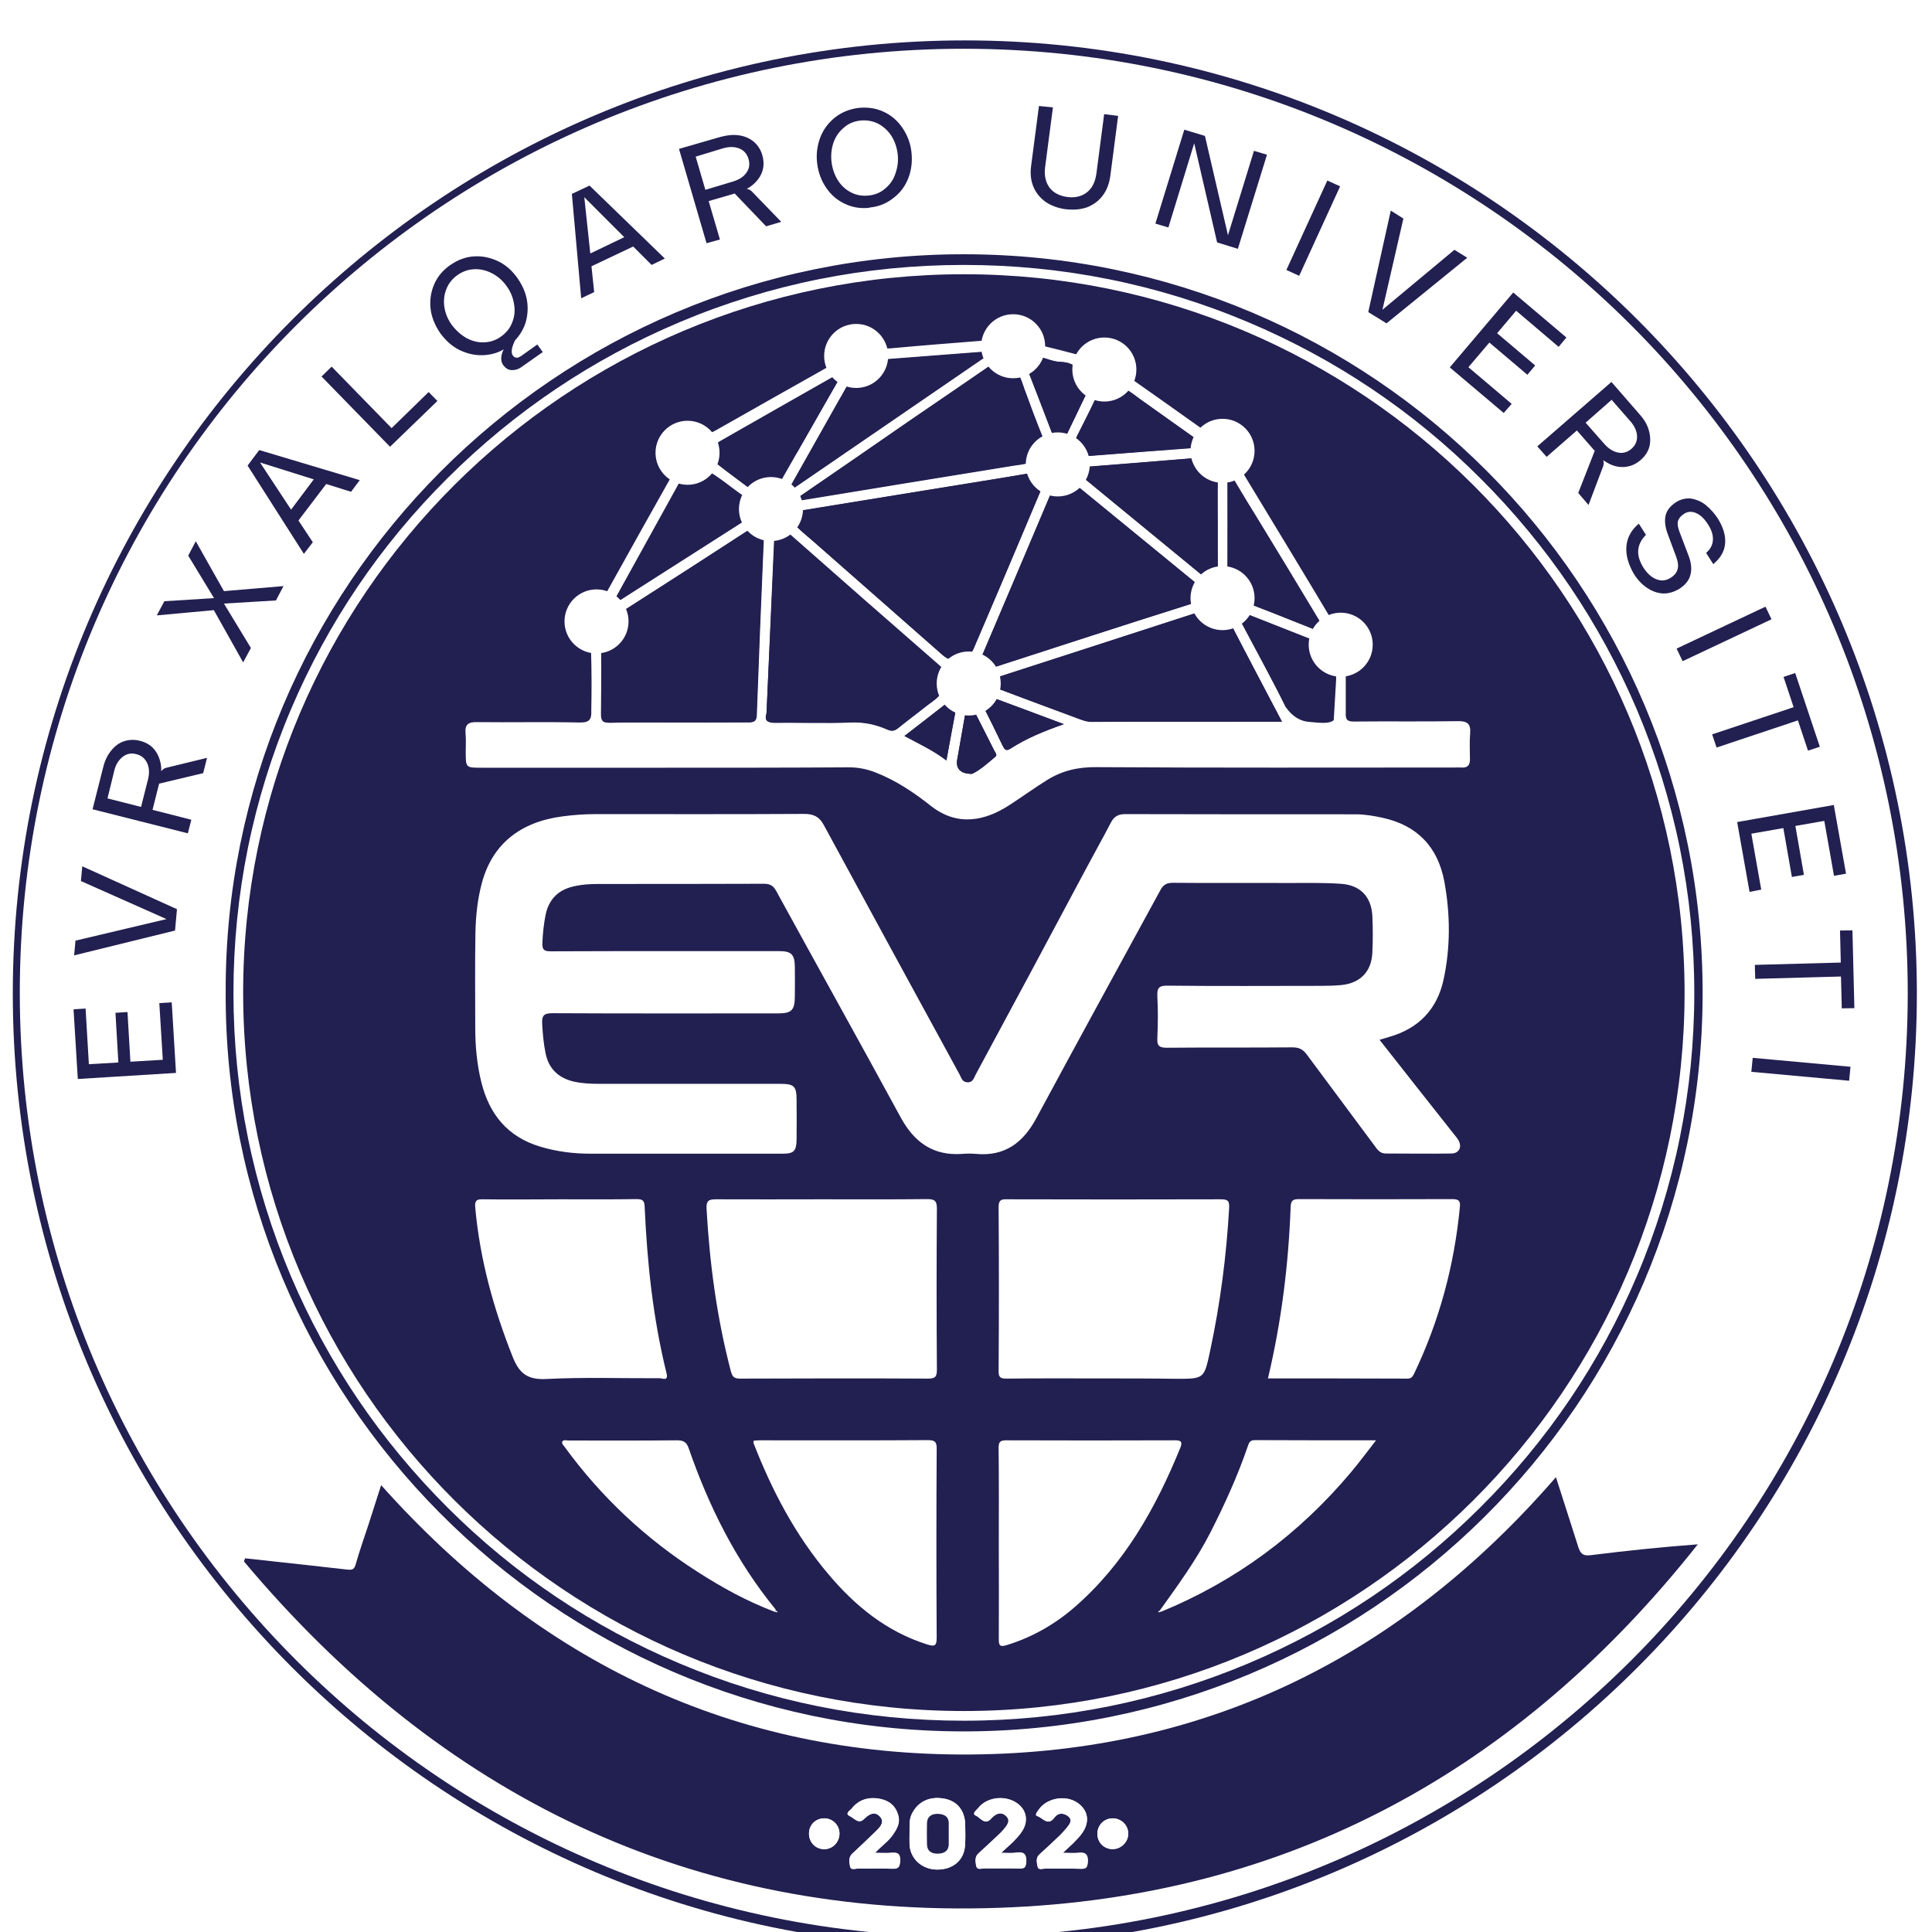 <svg width="139" height="139" viewBox="0 0 139 139" fill="none" xmlns="http://www.w3.org/2000/svg">
<g clip-path="url(#clip0_1_20047)">
<g filter="url(#filter0_d_1_20047)">
<path d="M69.347 138.525C107.36 138.525 138.176 107.647 138.176 69.556C138.176 31.465 107.36 0.586 69.347 0.586C31.333 0.586 0.517 31.465 0.517 69.556C0.517 107.647 31.333 138.525 69.347 138.525Z" fill="#221F51"/>
<path d="M69.318 137.339C31.804 137.325 1.424 106.931 1.424 69.416C1.424 31.916 31.846 1.494 69.36 1.508C106.888 1.522 137.283 31.972 137.255 69.514C137.227 106.986 106.805 137.353 69.318 137.339ZM27.308 104.976C27.001 105.939 26.694 106.875 26.387 107.824C26.08 108.787 25.745 109.751 25.451 110.728C25.34 111.119 25.102 111.091 24.823 111.063C23.874 110.951 22.924 110.84 21.975 110.742C20.481 110.575 19.001 110.421 17.507 110.253C17.48 110.323 17.451 110.407 17.424 110.477C31.608 127.342 49.605 136.166 71.789 135.398C92.564 134.672 109.192 125.471 122.023 109.248C119.426 109.444 116.857 109.695 114.316 110.03C113.716 110.114 113.548 109.849 113.408 109.388C112.892 107.74 112.361 106.093 111.817 104.418C100.676 117.248 86.742 124.243 69.709 124.368C52.69 124.48 38.645 117.695 27.308 104.976ZM16.237 69.36C16.097 98.484 39.804 122.442 69.109 122.567C98.47 122.693 122.469 98.973 122.497 69.5C122.539 40.111 98.749 16.307 69.374 16.293C39.888 16.265 16.153 40.279 16.237 69.36ZM32.656 26.038C32.697 26.499 32.586 26.959 33.088 27.169C33.577 27.378 33.926 27.099 34.275 26.806C34.568 26.555 34.875 26.303 35.183 26.052C35.448 25.843 35.322 25.675 35.183 25.466C35.001 25.2 34.847 25.326 34.68 25.466C34.429 25.675 34.191 25.898 33.926 26.08C33.549 26.317 33.368 26.178 33.368 25.745C33.368 25.521 33.451 25.354 33.577 25.172C34.303 24.125 34.415 23.008 33.968 21.808C33.423 20.314 31.776 19.351 30.17 19.644C28.691 19.909 27.643 21.263 27.629 22.855C27.657 24.837 29.64 27.281 32.656 26.038ZM86.142 9.508C86.24 9.787 86.323 9.954 86.351 10.122C86.686 11.728 87.077 13.333 87.301 14.953C87.426 15.832 87.873 16.167 88.641 16.321C88.948 16.391 89.06 16.307 89.144 16.042C89.744 14.227 90.344 12.412 90.945 10.597C91.056 10.262 91.056 9.996 90.596 9.885C90.163 9.773 90.009 9.857 89.953 10.303C89.925 10.569 89.786 10.82 89.702 11.085C89.269 12.412 88.836 13.724 88.403 15.064C88.18 14.925 88.208 14.757 88.18 14.604C87.831 12.928 87.426 11.253 87.147 9.564C87.021 8.824 86.658 8.558 86.03 8.391C85.667 8.293 85.472 8.265 85.332 8.726C84.787 10.541 84.187 12.342 83.573 14.129C83.433 14.548 83.517 14.673 83.908 14.799C84.313 14.925 84.424 14.799 84.536 14.436C85.053 12.803 85.583 11.211 86.142 9.508ZM5.654 64.306C5.487 64.949 5.696 65.2 6.394 65.256C8.125 65.395 9.87 65.605 11.588 65.828C12.007 65.884 12.202 65.87 12.286 65.367C12.37 64.795 12.062 64.823 11.699 64.795C11.169 64.753 10.638 64.683 10.108 64.614C9.968 64.6 9.815 64.586 9.717 64.502C9.508 64.32 9.898 62.826 10.178 62.715C10.904 62.422 11.644 62.128 12.384 61.849C12.914 61.654 12.816 61.165 12.733 60.844C12.607 60.397 12.272 60.802 12.076 60.858C11.504 61.053 10.932 61.263 10.401 61.528C9.982 61.737 9.829 61.598 9.689 61.221C9.382 60.439 8.782 60.062 7.972 60.048C7.148 60.034 6.562 60.439 6.227 61.193C5.752 62.198 5.822 63.287 5.654 64.306ZM50.722 12.719C51.713 11.728 51.88 10.96 51.308 10.024C50.819 9.215 49.814 8.963 48.627 9.34C47.832 9.591 47.05 9.871 46.254 10.15C46.072 10.22 45.849 10.248 45.961 10.569C46.617 12.44 47.273 14.31 47.888 16.181C48.027 16.614 48.264 16.447 48.53 16.391C48.851 16.307 48.921 16.125 48.809 15.832C48.599 15.246 48.404 14.659 48.209 14.073C48.167 13.947 48.027 13.78 48.181 13.71C48.641 13.501 49.13 13.333 49.619 13.194C49.912 13.11 50.051 13.431 50.219 13.585C50.722 14.031 51.196 14.506 51.671 14.981C52.062 15.371 52.481 15.12 52.732 14.897C53.011 14.646 52.565 14.492 52.425 14.352C51.894 13.78 51.294 13.249 50.722 12.719ZM59.769 13.431C61.584 13.459 62.994 12.049 63.036 10.164C63.078 8.223 61.667 6.646 59.866 6.618C58.065 6.59 56.627 7.86 56.557 9.913C56.488 11.811 58.01 13.403 59.769 13.431ZM111.189 23.651C111.328 23.79 111.454 23.888 111.566 24C112.208 24.628 112.85 25.27 113.492 25.912C113.771 26.192 113.995 26.108 114.26 25.843C114.553 25.549 114.344 25.41 114.148 25.228C113.241 24.363 112.347 23.497 111.454 22.617C111.189 22.352 110.965 22.31 110.7 22.59C109.36 24 108.005 25.41 106.651 26.806C106.414 27.043 106.484 27.155 106.693 27.35C107.656 28.258 108.606 29.179 109.541 30.115C109.848 30.408 110.03 30.31 110.281 30.059C110.574 29.78 110.393 29.64 110.197 29.445C109.765 29.026 109.332 28.593 108.899 28.174C107.768 27.085 107.782 27.085 108.913 25.954C109.192 25.689 109.332 25.703 109.583 25.968C110.155 26.555 110.756 27.085 111.328 27.658C111.635 27.965 111.789 27.755 112.012 27.56C112.264 27.337 112.18 27.197 111.984 27.001C111.552 26.61 111.147 26.192 110.728 25.801C109.834 24.949 109.834 24.963 110.728 24.07C110.867 23.93 111.021 23.804 111.189 23.651ZM125.29 67.657C125.304 67.657 125.304 67.657 125.318 67.657C125.318 68.327 125.332 69.011 125.318 69.681C125.304 70.017 125.429 70.128 125.764 70.128C126.085 70.114 126.309 70.072 126.267 69.668C126.211 69.067 126.169 68.467 126.169 67.853C126.169 65.898 125.708 66.401 127.719 66.233C128.152 66.191 128.222 66.387 128.222 66.75C128.236 67.49 128.277 68.23 128.319 68.983C128.333 69.263 128.249 69.584 128.752 69.57C129.297 69.556 129.199 69.221 129.185 68.914C129.171 68.467 129.171 68.034 129.129 67.587C129.031 66.163 129.031 66.177 130.497 66.163C130.902 66.163 131.014 66.289 131.014 66.666C131.014 67.573 131.07 68.481 131.07 69.388C131.07 69.793 131.209 69.891 131.6 69.891C132.033 69.891 132.019 69.654 132.005 69.36C131.949 68.104 131.893 66.847 131.865 65.605C131.852 65.2 131.74 65.088 131.335 65.116C129.45 65.186 127.565 65.256 125.695 65.284C125.248 65.298 125.136 65.479 125.178 65.884C125.22 66.456 125.248 67.057 125.29 67.657ZM8.167 86.1C9.968 85.681 11.951 85.207 13.947 84.732C14.129 84.69 14.157 84.564 14.115 84.425C13.794 83.056 13.473 81.688 13.137 80.32C13.054 79.985 12.816 80.083 12.579 80.111C12.286 80.153 12.188 80.25 12.272 80.571C12.439 81.2 12.593 81.828 12.733 82.456C13.054 83.922 13.04 83.894 11.602 84.271C11.071 84.411 10.918 84.243 10.834 83.755C10.694 82.987 10.485 82.233 10.303 81.465C10.206 81.074 9.926 81.228 9.689 81.255C9.382 81.297 9.424 81.437 9.494 81.688C9.647 82.261 9.773 82.861 9.857 83.448C9.912 83.824 10.303 84.271 10.066 84.522C9.815 84.774 9.284 84.732 8.893 84.885C8.363 85.095 8.209 84.844 8.125 84.383C7.944 83.503 7.72 82.624 7.539 81.744C7.455 81.367 7.246 81.423 6.967 81.479C6.701 81.535 6.562 81.577 6.645 81.926C6.967 83.196 7.26 84.495 7.567 85.779C7.637 86.016 7.693 86.198 8.167 86.1ZM117.178 35.099C118.435 35.727 119.202 35.657 119.887 34.876C120.515 34.164 120.445 33.117 119.705 32.069C119.244 31.427 118.756 30.813 118.309 30.171C118.113 29.891 117.974 29.878 117.709 30.073C116.187 31.218 114.651 32.349 113.115 33.452C112.794 33.689 112.864 33.815 113.045 34.108C113.269 34.471 113.464 34.359 113.702 34.178C114.274 33.745 114.847 33.312 115.461 32.865C115.67 33.13 115.838 33.396 116.061 33.633C116.508 34.08 116.606 34.527 116.243 35.085C115.963 35.504 115.81 36.007 115.531 36.439C115.154 37.012 115.335 37.403 115.852 37.794C116.382 36.942 116.745 36.007 117.178 35.099ZM76.564 13.305C77.891 13.305 78.924 12.426 79.119 11.113C79.287 9.927 79.426 8.726 79.622 7.539C79.706 7.064 79.594 6.897 79.119 6.827C78.603 6.757 78.603 7.051 78.561 7.4C78.407 8.544 78.267 9.703 78.086 10.848C77.918 11.923 77.262 12.454 76.285 12.37C75.238 12.272 74.68 11.644 74.777 10.527C74.889 9.312 75.056 8.084 75.252 6.883C75.322 6.492 75.294 6.338 74.875 6.283C74.484 6.241 74.233 6.213 74.191 6.743C74.093 7.846 73.939 8.963 73.758 10.052C73.465 11.965 74.61 13.319 76.564 13.305ZM15.357 35.657C15.036 35.727 14.938 36.16 14.687 36.453C14.422 36.76 14.589 36.928 14.757 37.151C15.972 38.701 17.172 40.265 18.401 41.815C18.555 42.01 18.68 42.443 18.973 42.178C19.197 41.968 19.643 41.605 19.141 41.186C18.275 40.488 18.359 39.748 19.043 38.98C19.113 38.897 19.169 38.785 19.225 38.687C19.895 37.598 19.895 37.598 21.179 37.836C21.277 37.849 21.361 37.891 21.459 37.877C21.863 37.836 21.905 37.444 22.045 37.179C22.143 36.984 21.877 36.942 21.738 36.914C19.643 36.509 17.577 36.104 15.357 35.657ZM13.333 47.608C13.626 47.553 13.78 47.525 13.947 47.497C14.771 47.357 15.595 47.231 16.418 47.092C16.977 46.994 17.005 46.464 16.991 46.129C16.977 45.807 16.558 46.059 16.349 46.087C15.455 46.24 14.562 46.408 13.682 46.617C13.305 46.701 13.096 46.631 12.886 46.296C12.356 45.5 11.797 44.746 11.225 43.978C11.141 43.867 11.015 43.532 10.848 43.811C10.638 44.16 10.317 44.523 10.736 44.998C11.239 45.57 11.644 46.226 12.132 46.813C12.439 47.19 12.342 47.287 11.909 47.343C11.127 47.455 10.359 47.622 9.577 47.734C9.019 47.818 8.893 48.293 8.963 48.669C9.033 49.074 9.438 48.753 9.661 48.725C10.457 48.6 11.267 48.446 12.049 48.251C12.495 48.139 12.719 48.265 12.956 48.614C13.501 49.423 14.073 50.205 14.631 51.001C14.729 51.141 14.938 51.42 15.022 51.224C15.162 50.875 15.637 50.554 15.218 50.052C14.575 49.298 14.003 48.488 13.333 47.608ZM11.42 73.158C11.057 73.311 10.89 73.381 10.722 73.451C9.172 74.079 7.637 74.736 6.073 75.336C5.487 75.559 5.682 75.992 5.78 76.313C5.905 76.732 6.213 76.397 6.408 76.313C8.195 75.587 9.968 74.819 11.741 74.093C12.132 73.926 12.356 73.758 12.258 73.284C12.16 72.851 12.37 72.348 11.644 72.167C9.773 71.706 7.93 71.147 6.073 70.631C5.878 70.575 5.626 70.338 5.445 70.617C5.291 70.84 5.403 71.12 5.445 71.371C5.501 71.678 5.808 71.636 6.003 71.692C7.748 72.181 9.494 72.641 11.42 73.158ZM118.853 42.666C118.923 43.588 119.3 44.425 120.082 45.068C120.752 45.612 121.576 45.654 122.288 45.193C122.972 44.76 123.168 44.188 122.944 43.267C122.791 42.596 122.623 41.912 122.483 41.242C122.414 40.907 122.483 40.6 122.805 40.39C123.126 40.181 123.461 40.167 123.782 40.362C124.647 40.851 124.982 42.178 124.368 42.917C124.019 43.336 124.41 43.546 124.536 43.727C124.689 43.951 124.871 43.63 124.996 43.504C125.248 43.252 125.401 42.945 125.443 42.582C125.583 41.521 125.15 40.67 124.452 39.944C123.852 39.315 123.084 39.19 122.428 39.553C121.757 39.916 121.506 40.502 121.688 41.396C121.813 41.982 121.981 42.568 122.148 43.141C122.316 43.713 122.218 44.216 121.66 44.509C121.073 44.816 120.543 44.621 120.18 44.132C119.593 43.364 119.258 42.457 120.012 41.675C120.333 41.354 120.068 41.089 119.887 40.893C119.607 40.586 119.496 40.991 119.37 41.116C118.993 41.521 118.867 42.038 118.853 42.666ZM101.108 21.808C101.108 21.64 101.094 21.57 101.108 21.515C101.597 19.769 102.044 18.024 102.574 16.307C102.77 15.693 102.281 15.609 102.002 15.483C101.625 15.316 101.695 15.776 101.625 15.972C101.318 16.991 101.039 18.01 100.759 19.029C100.522 19.895 100.299 20.775 100.047 21.64C99.852 22.324 100.466 22.408 100.787 22.715C101.108 23.008 101.332 22.855 101.611 22.645C103.175 21.473 104.752 20.328 106.302 19.155C106.456 19.043 106.93 18.96 106.623 18.652C106.4 18.429 106.121 17.968 105.632 18.373C105.046 18.862 104.417 19.309 103.803 19.769C102.923 20.439 102.058 21.096 101.108 21.808ZM43.88 18.248C42.317 16.907 40.739 15.567 39.203 14.199C38.827 13.864 38.575 13.752 38.087 14.031C37.612 14.296 37.514 14.59 37.598 15.078C37.933 17.103 38.254 19.127 38.603 21.193C38.896 20.984 39.441 21.096 39.343 20.481C39.12 19.071 39.12 19.071 40.334 18.415C40.516 18.317 40.711 18.234 40.879 18.094C41.521 17.577 42.08 17.549 42.624 18.248C42.987 18.792 43.434 18.792 43.88 18.248ZM125.276 76.341C124.927 76.201 124.815 76.425 124.745 76.83C124.661 77.29 124.885 77.36 125.262 77.402C126.811 77.598 128.347 77.835 129.897 78.016C130.33 78.072 130.441 78.198 130.33 78.617C130.232 79.022 130.232 79.441 130.162 79.859C130.12 80.18 130.288 80.25 130.553 80.278C130.832 80.306 131.042 80.32 131.098 79.943C131.293 78.477 131.489 76.997 131.698 75.531C131.74 75.21 131.712 75.015 131.307 74.973C130.902 74.931 130.763 75.057 130.735 75.448C130.707 75.811 130.595 76.188 130.595 76.55C130.595 77.039 130.386 77.039 129.995 76.983C128.459 76.746 126.909 76.55 125.276 76.341ZM124.173 58.205C124.131 58.694 124.326 58.847 124.843 58.722C125.988 58.456 127.16 58.247 128.319 58.01C129.897 57.689 129.897 57.689 130.232 59.252C130.302 59.545 130.302 59.825 130.79 59.727C131.265 59.629 131.167 59.35 131.112 59.071C130.846 57.689 130.567 56.306 130.302 54.91C130.246 54.589 130.134 54.422 129.757 54.505C129.394 54.575 129.297 54.757 129.394 55.078C129.478 55.385 129.548 55.706 129.632 56.013C129.771 56.53 129.632 56.767 129.045 56.865C127.579 57.102 126.127 57.423 124.675 57.717C124.396 57.772 124.047 57.758 124.173 58.205ZM20.579 28.649C20.286 28.747 20.174 28.998 20.006 29.179C19.853 29.347 19.979 29.515 20.132 29.654C21.612 30.953 23.078 32.265 24.544 33.563C24.726 33.717 24.879 33.801 25.061 33.577C25.884 32.614 26.722 31.651 27.56 30.687C27.853 30.352 27.574 30.212 27.392 30.017C27.169 29.766 27.029 29.877 26.862 30.087C26.331 30.729 25.745 31.329 25.228 31.986C24.935 32.349 24.753 32.349 24.418 32.041C23.301 31.008 22.143 30.003 20.998 28.998C20.858 28.858 20.718 28.747 20.579 28.649ZM129.366 86.449C129.813 86.561 129.646 86.044 129.785 85.821C130.009 85.458 129.687 85.458 129.478 85.402C128.319 85.081 127.147 84.774 125.988 84.453C125.248 84.257 124.508 84.062 123.782 83.838C123.293 83.699 123.321 84.118 123.223 84.355C123.112 84.592 123.168 84.788 123.475 84.871C125.415 85.36 127.328 85.891 129.366 86.449ZM97.255 12.914C97.157 12.649 96.864 12.635 96.655 12.509C96.403 12.356 96.264 12.523 96.166 12.733C95.314 14.478 94.477 16.223 93.597 17.94C93.388 18.345 93.569 18.443 93.849 18.611C94.198 18.806 94.379 18.736 94.547 18.387C95.37 16.684 96.208 14.995 97.046 13.305C97.115 13.18 97.185 13.054 97.255 12.914ZM122.511 51.42C122.595 51.392 122.651 51.364 122.721 51.35C124.564 50.722 126.407 50.08 128.263 49.451C128.668 49.312 128.501 49.116 128.417 48.879C128.333 48.628 128.333 48.376 127.928 48.516C126.071 49.172 124.201 49.814 122.33 50.457C122.12 50.526 121.967 50.638 122.12 50.847C122.26 51.029 122.162 51.392 122.511 51.42Z" fill="white"/>
<path d="M69.346 136.627C60.271 136.627 51.476 134.853 43.183 131.335C35.183 127.956 27.993 123.098 21.822 116.927C15.651 110.756 10.806 103.566 7.413 95.566C3.909 87.273 2.122 78.477 2.122 69.402C2.122 60.327 3.895 51.532 7.413 43.239C10.806 35.239 15.651 28.049 21.822 21.878C27.993 15.707 35.183 10.862 43.183 7.469C51.476 3.965 60.271 2.178 69.346 2.178C78.421 2.178 87.217 3.951 95.51 7.469C103.51 10.862 110.7 15.707 116.871 21.878C123.042 28.049 127.887 35.239 131.279 43.239C134.784 51.532 136.571 60.327 136.571 69.402C136.571 78.477 134.798 87.273 131.279 95.566C127.887 103.566 123.042 110.756 116.871 116.927C110.7 123.098 103.51 127.943 95.51 131.335C87.217 134.853 78.407 136.627 69.346 136.627ZM69.346 16.153C39.971 16.153 16.07 40.055 16.07 69.43C16.07 98.805 39.971 122.707 69.346 122.707C98.721 122.707 122.623 98.805 122.623 69.43C122.609 40.041 98.721 16.153 69.346 16.153Z" fill="white"/>
<path d="M27.421 104.85C38.757 117.555 52.802 124.354 69.835 124.229C86.882 124.103 100.816 117.108 111.943 104.278C112.474 105.953 113.018 107.601 113.535 109.248C113.674 109.709 113.842 109.974 114.442 109.89C116.997 109.569 119.552 109.304 122.149 109.109C109.318 125.332 92.676 134.532 71.916 135.258C49.731 136.04 31.707 127.216 17.55 110.337C17.578 110.267 17.606 110.184 17.634 110.114C19.127 110.281 20.607 110.435 22.101 110.602C23.051 110.714 24 110.812 24.949 110.923C25.243 110.951 25.466 110.979 25.578 110.588C25.857 109.611 26.192 108.648 26.513 107.684C26.806 106.763 27.113 105.814 27.421 104.85ZM65.438 129.897C65.438 130.148 65.424 130.414 65.438 130.665C65.479 131.712 66.303 132.494 67.392 132.508C68.537 132.536 69.361 131.852 69.43 130.777C69.458 130.288 69.444 129.799 69.444 129.311C69.43 128.278 68.886 127.593 67.965 127.412C66.889 127.203 66.024 127.621 65.591 128.529C65.382 128.976 65.465 129.436 65.438 129.897ZM72.027 131.307C72.39 130.972 72.642 130.763 72.851 130.525C73.088 130.274 73.34 130.023 73.521 129.73C73.954 129.045 73.87 128.333 73.312 127.845C72.488 127.119 71.05 127.216 70.366 128.082C70.254 128.222 69.891 128.487 70.184 128.613C70.505 128.752 70.841 129.353 71.287 128.836C71.609 128.473 71.999 128.291 72.362 128.641C72.753 129.004 72.418 129.353 72.167 129.66C72.027 129.813 71.874 129.967 71.72 130.106C71.273 130.525 70.841 130.93 70.394 131.335C70.101 131.6 70.17 131.949 70.226 132.243C70.296 132.564 70.617 132.41 70.813 132.41C71.65 132.424 72.488 132.396 73.326 132.424C73.675 132.438 73.786 132.34 73.814 131.963C73.842 131.419 73.689 131.209 73.13 131.279C72.823 131.349 72.516 131.307 72.027 131.307ZM76.467 131.307C76.788 131 77.011 130.805 77.207 130.609C77.43 130.372 77.668 130.148 77.849 129.883C78.422 129.059 78.282 128.236 77.514 127.705C76.635 127.091 75.238 127.37 74.68 128.264C74.596 128.389 74.415 128.599 74.638 128.668C75.029 128.794 75.378 129.422 75.867 128.752C76.104 128.431 76.467 128.417 76.802 128.641C77.193 128.92 76.984 129.199 76.774 129.464C76.607 129.674 76.425 129.883 76.216 130.079C75.755 130.525 75.28 130.972 74.792 131.405C74.484 131.67 74.596 132.019 74.652 132.312C74.708 132.564 75.015 132.424 75.197 132.438C76.048 132.452 76.914 132.424 77.779 132.452C78.142 132.466 78.226 132.34 78.254 131.977C78.296 131.405 78.087 131.237 77.556 131.307C77.263 131.335 76.942 131.307 76.467 131.307ZM62.952 131.307C63.441 130.791 63.93 130.469 64.251 129.995C64.544 129.576 64.795 129.143 64.628 128.585C64.446 127.929 63.999 127.566 63.371 127.426C62.533 127.244 61.794 127.454 61.263 128.138C61.165 128.25 60.76 128.473 61.151 128.654C61.459 128.794 61.766 129.255 62.157 128.878C62.52 128.529 62.91 128.278 63.287 128.654C63.706 129.073 63.301 129.464 62.994 129.771C62.45 130.302 61.891 130.832 61.333 131.349C61.04 131.614 61.109 131.963 61.165 132.257C61.221 132.578 61.556 132.424 61.752 132.424C62.562 132.438 63.371 132.41 64.195 132.438C64.67 132.466 64.753 132.284 64.767 131.852C64.781 131.349 64.586 131.265 64.167 131.293C63.79 131.335 63.427 131.307 62.952 131.307ZM59.308 128.822C58.68 128.822 58.206 129.283 58.206 129.911C58.206 130.539 58.666 131.028 59.281 131.042C59.895 131.056 60.383 130.553 60.397 129.939C60.397 129.325 59.923 128.836 59.308 128.822ZM80.055 128.822C79.441 128.822 78.966 129.297 78.952 129.911C78.938 130.525 79.427 131.028 80.027 131.028C80.656 131.042 81.186 130.511 81.172 129.897C81.172 129.311 80.669 128.836 80.055 128.822Z" fill="#221F51"/>
<path d="M65.437 129.897C65.451 129.436 65.381 128.976 65.591 128.529C66.023 127.621 66.889 127.202 67.964 127.412C68.886 127.593 69.43 128.278 69.444 129.311C69.458 129.799 69.472 130.288 69.43 130.777C69.36 131.852 68.537 132.522 67.392 132.508C66.303 132.48 65.465 131.712 65.437 130.665C65.437 130.4 65.437 130.148 65.437 129.897ZM68.257 129.967C68.257 129.716 68.257 129.45 68.257 129.199C68.257 128.682 67.908 128.515 67.489 128.501C67.071 128.487 66.708 128.654 66.694 129.171C66.68 129.688 66.68 130.19 66.694 130.707C66.708 131.223 67.057 131.377 67.489 131.363C67.922 131.349 68.257 131.195 68.257 130.665C68.257 130.442 68.257 130.204 68.257 129.967Z" fill="white"/>
<path d="M72.026 131.307C72.515 131.307 72.836 131.335 73.157 131.293C73.716 131.224 73.869 131.433 73.841 131.977C73.814 132.354 73.702 132.452 73.353 132.438C72.515 132.41 71.677 132.438 70.84 132.424C70.63 132.424 70.309 132.578 70.253 132.257C70.198 131.963 70.128 131.614 70.421 131.349C70.868 130.944 71.314 130.539 71.747 130.121C71.901 129.981 72.054 129.841 72.194 129.674C72.445 129.367 72.78 129.004 72.389 128.655C72.026 128.32 71.636 128.487 71.314 128.85C70.854 129.367 70.533 128.752 70.212 128.627C69.918 128.501 70.281 128.236 70.393 128.096C71.063 127.231 72.515 127.133 73.339 127.859C73.883 128.347 73.981 129.073 73.548 129.744C73.367 130.037 73.115 130.288 72.878 130.539C72.613 130.763 72.389 130.972 72.026 131.307Z" fill="white"/>
<path d="M76.466 131.307C76.941 131.307 77.262 131.335 77.569 131.307C78.1 131.238 78.309 131.419 78.267 131.977C78.239 132.34 78.156 132.452 77.793 132.452C76.941 132.424 76.075 132.452 75.21 132.438C75.028 132.438 74.721 132.578 74.665 132.313C74.609 132.019 74.498 131.67 74.805 131.405C75.279 130.972 75.754 130.525 76.229 130.079C76.424 129.883 76.606 129.674 76.787 129.464C76.997 129.199 77.192 128.906 76.815 128.641C76.48 128.403 76.117 128.431 75.88 128.752C75.405 129.423 75.042 128.78 74.651 128.669C74.428 128.599 74.609 128.389 74.693 128.264C75.252 127.37 76.662 127.105 77.527 127.705C78.295 128.236 78.435 129.073 77.862 129.883C77.681 130.149 77.444 130.372 77.22 130.609C77.011 130.819 76.787 131 76.466 131.307Z" fill="white"/>
<path d="M62.952 131.307C63.44 131.307 63.789 131.335 64.152 131.307C64.571 131.279 64.767 131.363 64.753 131.866C64.739 132.312 64.655 132.48 64.18 132.452C63.371 132.41 62.561 132.452 61.737 132.438C61.528 132.438 61.206 132.592 61.151 132.271C61.095 131.977 61.025 131.628 61.318 131.363C61.877 130.846 62.435 130.316 62.98 129.785C63.301 129.478 63.706 129.101 63.273 128.668C62.896 128.292 62.491 128.543 62.142 128.892C61.765 129.269 61.444 128.808 61.137 128.668C60.746 128.487 61.151 128.264 61.248 128.152C61.779 127.454 62.533 127.258 63.357 127.44C63.985 127.579 64.432 127.942 64.613 128.599C64.781 129.157 64.515 129.59 64.236 130.009C63.929 130.469 63.44 130.791 62.952 131.307Z" fill="white"/>
<path d="M59.308 128.822C59.923 128.822 60.411 129.325 60.397 129.939C60.383 130.553 59.895 131.042 59.28 131.042C58.666 131.028 58.191 130.539 58.205 129.911C58.205 129.297 58.68 128.822 59.308 128.822Z" fill="white"/>
<path d="M80.054 128.822C80.669 128.822 81.157 129.297 81.171 129.911C81.185 130.525 80.655 131.056 80.026 131.042C79.412 131.028 78.938 130.539 78.951 129.925C78.965 129.297 79.44 128.822 80.054 128.822Z" fill="white"/>
<path d="M12.3 70.198L12.593 75.14L5.682 75.559L5.389 70.687L6.115 70.645L6.352 74.652L8.614 74.512L8.404 70.938L9.13 70.896L9.34 74.47L11.811 74.317L11.56 70.24L12.3 70.198Z" fill="#221F51"/>
<path d="M5.598 75.629L5.291 70.617L6.157 70.561L6.394 74.568L8.516 74.442L8.307 70.868L9.172 70.812L9.382 74.386L11.713 74.247L11.462 70.17L12.355 70.114L12.663 75.196H12.593L5.598 75.629ZM5.445 70.757L5.724 75.489L12.495 75.085L12.216 70.282L11.602 70.31L11.853 74.386L9.242 74.554L9.033 70.98L8.446 71.008L8.656 74.582L6.254 74.736L6.017 70.729L5.445 70.757Z" fill="#221F51"/>
<path d="M12.663 63.455L12.537 64.893L5.417 66.652L5.501 65.73L12.202 64.139L5.906 61.346L5.989 60.425L12.663 63.455Z" fill="#221F51"/>
<path d="M5.333 66.736L5.431 65.675L11.979 64.125L5.822 61.389L5.919 60.327L12.733 63.413L12.593 64.949L5.333 66.736ZM5.556 65.772L5.487 66.54L12.467 64.823L12.579 63.483L6.031 60.523L5.961 61.291L12.412 64.139L5.556 65.772Z" fill="#221F51"/>
<path d="M11.992 53.291L14.799 52.607L14.561 53.556L11.392 54.31L10.889 56.307L13.682 57.019L13.472 57.87L6.757 56.167L7.511 53.207C7.622 52.76 7.804 52.37 8.055 52.062C8.307 51.741 8.6 51.518 8.949 51.392C9.298 51.267 9.661 51.252 10.052 51.35C10.596 51.49 11.001 51.783 11.252 52.23C11.504 52.677 11.601 53.207 11.518 53.807C11.629 53.5 11.783 53.333 11.992 53.291ZM10.722 54.059C10.834 53.598 10.82 53.193 10.652 52.844C10.485 52.495 10.219 52.272 9.828 52.174C9.437 52.076 9.102 52.146 8.795 52.383C8.488 52.621 8.279 52.956 8.167 53.417L7.65 55.483L10.205 56.125L10.722 54.059Z" fill="#221F51"/>
<path d="M13.514 57.954L6.659 56.223L7.427 53.193C7.539 52.732 7.734 52.328 7.986 52.02C8.251 51.685 8.544 51.462 8.907 51.336C9.27 51.211 9.647 51.197 10.052 51.294C10.624 51.434 11.043 51.741 11.294 52.202C11.504 52.579 11.616 53.012 11.601 53.486C11.713 53.347 11.825 53.263 11.979 53.235L14.896 52.523L14.617 53.626L11.448 54.38L10.973 56.265L13.766 56.977L13.514 57.954ZM6.827 56.125L13.416 57.786L13.598 57.074L10.806 56.362L11.336 54.254L11.378 54.24L11.434 53.794C11.518 53.221 11.434 52.705 11.183 52.258C10.945 51.839 10.554 51.546 10.024 51.406C9.647 51.308 9.298 51.322 8.963 51.448C8.628 51.574 8.349 51.783 8.097 52.09C7.86 52.383 7.678 52.76 7.567 53.207L6.827 56.125ZM14.701 52.705L12.006 53.361C11.825 53.403 11.685 53.542 11.574 53.835L11.406 54.24L14.505 53.5L14.701 52.705ZM10.247 56.209L7.567 55.539L8.097 53.403C8.209 52.928 8.418 52.579 8.753 52.328C9.075 52.076 9.438 52.006 9.842 52.104C10.247 52.202 10.527 52.439 10.708 52.816C10.876 53.165 10.903 53.584 10.778 54.073L10.247 56.209ZM7.734 55.441L10.149 56.055L10.652 54.059C10.764 53.598 10.736 53.221 10.582 52.886C10.415 52.551 10.164 52.342 9.8 52.258C9.424 52.16 9.116 52.23 8.823 52.453C8.53 52.691 8.321 53.012 8.223 53.444L7.734 55.441Z" fill="#221F51"/>
<path d="M15.986 41.34L17.968 44.607L17.493 45.501L15.427 41.815L11.406 42.178L11.867 41.312L15.525 41.089L13.626 37.961L14.087 37.082L16.069 40.6L20.272 40.237L19.811 41.117L15.986 41.34Z" fill="#221F51"/>
<path d="M17.493 45.654L15.385 41.898L11.28 42.275L11.825 41.256L15.399 41.033L13.542 37.975L14.086 36.942L16.111 40.53L20.397 40.167L19.853 41.2L16.111 41.424L18.052 44.621L17.493 45.654ZM15.469 41.745L17.493 45.361L17.884 44.621L15.874 41.284L19.769 41.061L20.146 40.335L16.027 40.684L14.101 37.235L13.723 37.961L15.664 41.145L11.937 41.368L11.559 42.08L15.469 41.745Z" fill="#221F51"/>
<path d="M21.389 35.434L22.422 36.998L21.877 37.724L17.898 31.483L18.68 30.436L25.759 32.558L25.214 33.284L23.427 32.726L21.389 35.434ZM18.541 31.148L20.942 34.792L22.701 32.46L18.541 31.148Z" fill="#221F51"/>
<path d="M21.863 37.849L17.814 31.497L18.652 30.38L25.884 32.544L25.256 33.382L23.469 32.823L21.472 35.448L22.506 37.012L21.863 37.849ZM17.982 31.483L21.877 37.584L22.338 36.984L21.305 35.42L23.413 32.642L25.2 33.2L25.661 32.6L18.722 30.52L17.982 31.483ZM20.942 34.918L18.387 31.036L22.827 32.432L20.942 34.918ZM18.708 31.274L20.942 34.666L22.575 32.488L18.708 31.274Z" fill="#221F51"/>
<path d="M31.357 26.848L28.062 30.059L23.231 25.089L23.86 24.474L28.174 28.9L30.84 26.303L31.357 26.848Z" fill="#221F51"/>
<path d="M28.062 30.143L23.134 25.089L23.86 24.377L28.174 28.802L30.84 26.206L31.469 26.848L28.062 30.143ZM23.329 25.089L28.076 29.947L31.273 26.834L30.84 26.387L28.16 28.998L23.846 24.572L23.329 25.089Z" fill="#221F51"/>
<path d="M36.872 23.609C36.942 23.72 37.053 23.776 37.179 23.79C37.305 23.804 37.43 23.748 37.57 23.651L38.673 22.869L38.98 23.302L37.486 24.349C37.263 24.502 37.039 24.572 36.816 24.558C36.593 24.544 36.425 24.432 36.285 24.237C36.16 24.055 36.118 23.86 36.16 23.623C36.202 23.399 36.299 23.162 36.453 22.925C35.936 23.274 35.392 23.455 34.806 23.483C34.219 23.511 33.661 23.385 33.116 23.12C32.586 22.855 32.125 22.45 31.748 21.919C31.371 21.375 31.134 20.802 31.064 20.202C30.994 19.588 31.078 19.015 31.315 18.471C31.552 17.926 31.929 17.466 32.446 17.103C32.963 16.74 33.521 16.53 34.121 16.488C34.722 16.447 35.294 16.572 35.839 16.837C36.383 17.103 36.844 17.508 37.221 18.052C37.542 18.513 37.765 19.015 37.863 19.546C37.961 20.076 37.933 20.593 37.793 21.096C37.654 21.598 37.388 22.045 37.025 22.436C36.76 22.98 36.704 23.371 36.872 23.609ZM33.535 22.38C33.954 22.604 34.387 22.715 34.833 22.701C35.28 22.687 35.713 22.548 36.104 22.268C36.495 21.989 36.774 21.64 36.942 21.207C37.109 20.774 37.151 20.328 37.067 19.867C36.997 19.392 36.816 18.959 36.537 18.569C36.243 18.15 35.88 17.829 35.462 17.605C35.043 17.382 34.61 17.27 34.149 17.284C33.689 17.298 33.27 17.438 32.879 17.717C32.488 17.996 32.209 18.345 32.041 18.764C31.874 19.183 31.832 19.63 31.901 20.09C31.971 20.551 32.153 20.998 32.446 21.403C32.767 21.822 33.116 22.143 33.535 22.38Z" fill="#221F51"/>
<path d="M36.858 24.628C36.844 24.628 36.816 24.628 36.802 24.628C36.564 24.614 36.383 24.502 36.215 24.279C36.076 24.084 36.034 23.86 36.076 23.609C36.104 23.455 36.16 23.288 36.243 23.134C35.797 23.399 35.308 23.525 34.791 23.553C34.205 23.581 33.633 23.455 33.074 23.19C32.53 22.925 32.069 22.506 31.678 21.975C31.287 21.403 31.05 20.817 30.98 20.23C30.91 19.602 30.994 19.029 31.231 18.471C31.468 17.913 31.859 17.438 32.39 17.075C32.92 16.698 33.493 16.488 34.093 16.447C34.68 16.405 35.28 16.53 35.838 16.796C36.397 17.061 36.858 17.48 37.248 18.038C37.584 18.527 37.807 19.029 37.905 19.56C38.002 20.091 37.974 20.621 37.835 21.138C37.695 21.626 37.43 22.087 37.053 22.492C36.802 23.009 36.746 23.372 36.9 23.581C36.955 23.665 37.039 23.721 37.151 23.735C37.248 23.748 37.346 23.707 37.5 23.609L38.659 22.785L39.05 23.33L37.5 24.419C37.304 24.558 37.081 24.628 36.858 24.628ZM36.69 22.673L36.509 22.967C36.369 23.19 36.271 23.413 36.229 23.637C36.188 23.846 36.229 24.028 36.341 24.195C36.481 24.377 36.62 24.474 36.816 24.488C37.025 24.502 37.235 24.433 37.444 24.293L38.882 23.288L38.659 22.967L37.611 23.707C37.444 23.832 37.304 23.874 37.179 23.86C37.025 23.846 36.9 23.776 36.816 23.651C36.634 23.399 36.69 22.981 36.969 22.408L36.983 22.394C37.346 22.003 37.598 21.556 37.737 21.082C37.877 20.579 37.905 20.077 37.807 19.56C37.709 19.057 37.5 18.555 37.179 18.094C36.816 17.564 36.355 17.159 35.825 16.907C35.28 16.642 34.708 16.53 34.149 16.572C33.577 16.614 33.018 16.81 32.516 17.173C32.013 17.522 31.65 17.968 31.413 18.513C31.175 19.044 31.091 19.602 31.161 20.202C31.231 20.775 31.454 21.333 31.831 21.892C32.209 22.408 32.655 22.813 33.172 23.064C33.716 23.33 34.261 23.441 34.819 23.413C35.406 23.386 35.922 23.204 36.425 22.869L36.69 22.673ZM34.749 22.771C34.331 22.771 33.898 22.66 33.493 22.436C33.074 22.199 32.725 21.878 32.39 21.445C32.097 21.04 31.901 20.579 31.831 20.105C31.762 19.616 31.804 19.169 31.971 18.75C32.139 18.317 32.432 17.954 32.837 17.675C33.242 17.396 33.66 17.242 34.149 17.229C34.61 17.215 35.057 17.326 35.489 17.564C35.922 17.801 36.299 18.122 36.592 18.541C36.886 18.946 37.067 19.392 37.137 19.867C37.221 20.342 37.179 20.803 37.011 21.235C36.844 21.682 36.564 22.031 36.146 22.324C35.755 22.604 35.308 22.757 34.833 22.771C34.805 22.771 34.777 22.771 34.749 22.771ZM33.563 22.324C33.982 22.548 34.4 22.645 34.819 22.631C35.266 22.618 35.685 22.478 36.048 22.213C36.439 21.933 36.704 21.598 36.858 21.18C37.025 20.761 37.067 20.328 36.983 19.881C36.913 19.42 36.746 19.002 36.467 18.611C36.188 18.206 35.825 17.885 35.42 17.675C35.001 17.452 34.582 17.354 34.149 17.368C33.702 17.382 33.297 17.522 32.92 17.787C32.544 18.052 32.264 18.401 32.111 18.806C31.957 19.197 31.901 19.644 31.971 20.091C32.041 20.551 32.222 20.984 32.502 21.375C32.823 21.794 33.158 22.087 33.563 22.324Z" fill="#221F51"/>
<path d="M42.484 17.103L42.68 18.959L41.87 19.351L41.214 11.993L42.401 11.434L47.72 16.586L46.91 16.977L45.584 15.651L42.484 17.103ZM41.94 12.007L42.401 16.349L45.025 15.092L41.94 12.007Z" fill="#221F51"/>
<path d="M41.814 19.462L41.144 11.951L42.414 11.351L42.442 11.379L47.831 16.6L46.882 17.061L45.555 15.735L42.554 17.159L42.749 19.015L41.814 19.462ZM41.283 12.035L41.925 19.253L42.596 18.932L42.4 17.075L45.583 15.567L46.91 16.893L47.58 16.572L42.372 11.532L41.283 12.035ZM42.344 16.447L41.856 11.811L45.151 15.106L42.344 16.447ZM42.037 12.188L42.47 16.237L44.913 15.064L42.037 12.188Z" fill="#221F51"/>
<path d="M54.058 11.839L56.083 13.92L55.147 14.199L52.886 11.839L50.903 12.412L51.713 15.176L50.875 15.414L48.935 8.754L51.867 7.902C52.313 7.777 52.732 7.735 53.137 7.791C53.542 7.846 53.877 7.986 54.17 8.223C54.449 8.461 54.659 8.768 54.77 9.159C54.924 9.703 54.882 10.192 54.617 10.639C54.352 11.085 53.947 11.435 53.388 11.672C53.681 11.616 53.919 11.672 54.058 11.839ZM52.76 11.127C53.221 10.988 53.556 10.764 53.765 10.457C53.989 10.136 54.031 9.787 53.919 9.41C53.807 9.033 53.57 8.768 53.221 8.628C52.872 8.489 52.467 8.475 52.006 8.614L49.954 9.215L50.694 11.742L52.76 11.127Z" fill="#221F51"/>
<path d="M50.833 15.497L48.851 8.712L51.852 7.846C52.327 7.721 52.746 7.679 53.151 7.735C53.569 7.791 53.919 7.944 54.212 8.181C54.519 8.433 54.728 8.768 54.84 9.145C55.008 9.717 54.952 10.22 54.687 10.681C54.463 11.057 54.142 11.365 53.723 11.588C53.891 11.616 54.016 11.686 54.114 11.797L56.208 13.961L55.119 14.283L52.858 11.923L50.987 12.468L51.796 15.232L50.833 15.497ZM49.032 8.81L50.931 15.33L51.629 15.134L50.819 12.37L52.913 11.77L52.941 11.797L53.374 11.616C53.905 11.393 54.309 11.057 54.575 10.611C54.826 10.192 54.868 9.717 54.714 9.187C54.617 8.824 54.421 8.531 54.142 8.293C53.863 8.07 53.542 7.93 53.151 7.874C52.76 7.818 52.355 7.86 51.908 7.986L49.032 8.81ZM52.969 11.825L55.175 14.115L55.957 13.878L54.016 11.881C53.863 11.7 53.597 11.7 53.416 11.742L52.969 11.825ZM50.652 11.825L49.87 9.173L51.992 8.558C52.453 8.419 52.871 8.419 53.248 8.572C53.611 8.712 53.877 9.005 53.988 9.396C54.114 9.801 54.058 10.178 53.821 10.499C53.597 10.82 53.248 11.057 52.774 11.197L50.652 11.825ZM50.051 9.27L50.749 11.658L52.746 11.057C53.193 10.918 53.514 10.709 53.709 10.415C53.919 10.122 53.961 9.801 53.849 9.424C53.737 9.061 53.528 8.824 53.193 8.684C52.844 8.544 52.453 8.544 52.02 8.67L50.051 9.27Z" fill="#221F51"/>
<path d="M60.844 12.621C60.3 12.37 59.853 11.993 59.504 11.49C59.155 10.988 58.946 10.415 58.862 9.759C58.778 9.103 58.862 8.489 59.085 7.916C59.309 7.344 59.658 6.883 60.132 6.506C60.607 6.143 61.152 5.92 61.78 5.836C62.408 5.766 62.995 5.85 63.539 6.101C64.084 6.352 64.53 6.729 64.879 7.232C65.228 7.735 65.452 8.307 65.522 8.963C65.591 9.605 65.522 10.22 65.298 10.792C65.075 11.365 64.726 11.839 64.251 12.202C63.776 12.579 63.232 12.803 62.604 12.873C61.975 12.97 61.389 12.873 60.844 12.621ZM63.762 11.602C64.111 11.309 64.363 10.932 64.516 10.485C64.67 10.038 64.726 9.578 64.67 9.089C64.614 8.586 64.447 8.126 64.195 7.735C63.93 7.33 63.595 7.037 63.19 6.827C62.785 6.618 62.338 6.548 61.878 6.604C61.403 6.66 60.984 6.841 60.649 7.134C60.3 7.428 60.049 7.79 59.895 8.237C59.742 8.684 59.686 9.159 59.755 9.647C59.811 10.15 59.979 10.611 60.23 11.002C60.481 11.406 60.816 11.7 61.221 11.909C61.626 12.118 62.073 12.188 62.548 12.133C62.995 12.077 63.413 11.909 63.762 11.602Z" fill="#221F51"/>
<path d="M62.128 12.97C61.682 12.97 61.235 12.872 60.816 12.677C60.258 12.426 59.797 12.035 59.448 11.518C59.099 11.016 58.875 10.429 58.792 9.759C58.708 9.117 58.792 8.489 59.015 7.888C59.238 7.316 59.587 6.841 60.076 6.45C60.565 6.073 61.109 5.85 61.751 5.766C62.394 5.696 63.008 5.78 63.553 6.031C64.111 6.283 64.572 6.674 64.921 7.19C65.284 7.721 65.507 8.307 65.577 8.949C65.647 9.605 65.577 10.234 65.353 10.806C65.13 11.393 64.767 11.881 64.278 12.244C63.79 12.635 63.245 12.858 62.603 12.928C62.45 12.97 62.296 12.97 62.128 12.97ZM62.198 5.892C62.059 5.892 61.933 5.906 61.793 5.92C61.179 6.003 60.648 6.213 60.188 6.576C59.713 6.953 59.378 7.4 59.169 7.958C58.945 8.53 58.875 9.145 58.945 9.759C59.029 10.415 59.238 10.974 59.574 11.462C59.908 11.951 60.355 12.328 60.886 12.565C61.43 12.817 62.017 12.9 62.603 12.817C63.217 12.747 63.748 12.537 64.223 12.16C64.683 11.811 65.032 11.351 65.242 10.778C65.451 10.234 65.535 9.619 65.465 8.991C65.395 8.377 65.186 7.804 64.837 7.288C64.502 6.799 64.055 6.422 63.525 6.185C63.106 5.989 62.659 5.892 62.198 5.892ZM62.24 12.216C61.863 12.216 61.514 12.133 61.193 11.965C60.76 11.742 60.425 11.434 60.174 11.03C59.908 10.625 59.741 10.15 59.685 9.647C59.615 9.173 59.671 8.684 59.825 8.209C59.978 7.749 60.23 7.386 60.593 7.078C60.942 6.785 61.374 6.59 61.863 6.534C62.352 6.478 62.799 6.548 63.217 6.771C63.65 6.995 63.985 7.302 64.251 7.707C64.516 8.112 64.683 8.586 64.739 9.089C64.795 9.578 64.739 10.038 64.586 10.513C64.432 10.974 64.167 11.365 63.818 11.658C63.469 11.965 63.05 12.146 62.561 12.202C62.45 12.216 62.352 12.216 62.24 12.216ZM62.184 6.66C62.087 6.66 61.989 6.66 61.891 6.674C61.43 6.729 61.026 6.897 60.704 7.19C60.355 7.483 60.118 7.832 59.964 8.265C59.811 8.726 59.769 9.187 59.825 9.647C59.881 10.122 60.034 10.583 60.285 10.974C60.523 11.351 60.83 11.644 61.249 11.853C61.626 12.049 62.059 12.118 62.533 12.063C62.994 12.007 63.385 11.839 63.706 11.546C64.041 11.267 64.292 10.904 64.432 10.457C64.586 10.01 64.641 9.564 64.586 9.089C64.53 8.614 64.376 8.153 64.125 7.763C63.874 7.386 63.553 7.092 63.148 6.883C62.854 6.743 62.533 6.66 62.184 6.66Z" fill="#221F51"/>
<path d="M75.671 5.766L75.126 9.969C75.042 10.611 75.154 11.113 75.447 11.518C75.74 11.909 76.187 12.146 76.773 12.23C77.36 12.3 77.849 12.188 78.239 11.881C78.63 11.574 78.868 11.099 78.951 10.485L79.496 6.283L80.362 6.394L79.817 10.611C79.747 11.169 79.566 11.644 79.287 12.021C79.007 12.398 78.63 12.677 78.184 12.845C77.737 13.012 77.234 13.054 76.69 12.984C76.131 12.914 75.657 12.733 75.266 12.468C74.875 12.188 74.596 11.839 74.414 11.393C74.233 10.946 74.191 10.457 74.26 9.899L74.805 5.682L75.671 5.766Z" fill="#221F51"/>
<path d="M77.178 13.082C77.025 13.082 76.857 13.068 76.676 13.054C76.131 12.984 75.642 12.803 75.224 12.523C74.819 12.23 74.525 11.867 74.344 11.421C74.162 10.974 74.107 10.485 74.19 9.899L74.749 5.626L75.754 5.724L75.196 9.996C75.112 10.611 75.224 11.099 75.503 11.49C75.782 11.867 76.215 12.091 76.787 12.174C77.36 12.244 77.82 12.133 78.197 11.839C78.574 11.546 78.798 11.099 78.882 10.485L79.44 6.213L80.445 6.338L79.887 10.625C79.817 11.183 79.635 11.672 79.342 12.063C79.049 12.454 78.672 12.733 78.211 12.914C77.89 13.026 77.555 13.082 77.178 13.082ZM74.874 5.766L74.344 9.913C74.274 10.471 74.316 10.946 74.498 11.365C74.665 11.797 74.944 12.133 75.321 12.412C75.712 12.677 76.187 12.845 76.718 12.914C77.262 12.984 77.751 12.942 78.183 12.775C78.616 12.607 78.979 12.342 79.258 11.979C79.538 11.602 79.705 11.141 79.775 10.597L80.305 6.45L79.579 6.352L79.049 10.485C78.965 11.127 78.714 11.616 78.309 11.923C77.904 12.23 77.402 12.356 76.787 12.286C76.173 12.202 75.712 11.951 75.419 11.546C75.112 11.113 75 10.597 75.084 9.941L75.615 5.808L74.874 5.766Z" fill="#221F51"/>
<path d="M89.018 15.818L87.622 15.386L85.918 8.042L84.006 14.283L83.21 14.045L85.248 7.427L86.63 7.846L88.334 15.204L90.26 8.949L91.056 9.187L89.018 15.818Z" fill="#221F51"/>
<path d="M89.06 15.902L87.566 15.441L85.918 8.307L84.061 14.366L83.126 14.087L85.206 7.33L86.686 7.777L86.7 7.818L88.348 14.925L90.218 8.852L91.154 9.131L89.06 15.902ZM87.677 15.33L88.962 15.735L90.958 9.229L90.302 9.033L88.32 15.469L86.575 7.888L85.304 7.497L83.308 13.989L83.964 14.185L85.932 7.749L87.677 15.33Z" fill="#221F51"/>
<path d="M96.32 11.448L93.43 17.745L92.634 17.382L95.524 11.085L96.32 11.448Z" fill="#221F51"/>
<path d="M93.471 17.843L92.55 17.424L95.496 10.988L96.417 11.407L93.471 17.843ZM92.731 17.354L93.401 17.661L96.236 11.49L95.566 11.183L92.731 17.354Z" fill="#221F51"/>
<path d="M99.739 21.18L98.511 20.426L100.102 13.278L100.884 13.766L99.335 20.482L104.64 16.056L105.436 16.545L99.739 21.18Z" fill="#221F51"/>
<path d="M99.754 21.263L98.441 20.454L100.061 13.152L100.968 13.724L99.461 20.286L104.64 15.972L105.562 16.544L99.754 21.263ZM98.595 20.398L99.74 21.096L105.31 16.558L104.64 16.154L99.223 20.677L100.801 13.808L100.145 13.403L98.595 20.398Z" fill="#221F51"/>
<path d="M108.187 27.616L104.403 24.419L108.885 19.127L112.613 22.282L112.138 22.841L109.08 20.244L107.614 21.975L110.351 24.293L109.876 24.851L107.14 22.534L105.534 24.419L108.648 27.057L108.187 27.616Z" fill="#221F51"/>
<path d="M108.187 27.713L104.306 24.433L108.871 19.044L112.696 22.282L112.138 22.953L109.08 20.356L107.712 21.975L110.449 24.293L109.89 24.963L107.154 22.645L105.646 24.419L108.759 27.057L108.187 27.713ZM104.501 24.405L108.173 27.504L108.55 27.057L105.437 24.419L107.126 22.436L109.862 24.754L110.253 24.307L107.517 21.989L109.067 20.16L112.124 22.757L112.501 22.31L108.885 19.253L104.501 24.405Z" fill="#221F51"/>
<path d="M115.294 31.483L114.26 34.192L113.618 33.452L114.805 30.422L113.451 28.872L111.273 30.771L110.7 30.115L115.936 25.564L117.946 27.867C118.253 28.216 118.463 28.579 118.574 28.97C118.686 29.361 118.7 29.724 118.616 30.087C118.519 30.45 118.323 30.757 118.016 31.022C117.597 31.385 117.122 31.553 116.606 31.511C116.089 31.469 115.615 31.232 115.154 30.827C115.321 31.05 115.363 31.274 115.294 31.483ZM115.377 29.989C115.684 30.352 116.033 30.562 116.41 30.631C116.787 30.701 117.122 30.604 117.43 30.338C117.723 30.073 117.862 29.752 117.848 29.375C117.834 28.998 117.667 28.621 117.36 28.272L115.964 26.666L113.981 28.398L115.377 29.989Z" fill="#221F51"/>
<path d="M114.288 34.331L113.548 33.466L114.735 30.436L113.451 28.97L111.273 30.869L110.603 30.115L115.936 25.48L117.988 27.839C118.309 28.202 118.519 28.565 118.63 28.97C118.742 29.375 118.756 29.752 118.672 30.115C118.575 30.492 118.365 30.813 118.044 31.092C117.611 31.469 117.123 31.637 116.578 31.595C116.159 31.567 115.754 31.399 115.349 31.106C115.391 31.246 115.391 31.385 115.349 31.525L114.288 34.331ZM113.702 33.438L114.233 34.052L115.224 31.455C115.294 31.26 115.238 31.064 115.098 30.869L114.847 30.52L113.702 33.438ZM114.861 30.478L115.196 30.771C115.657 31.176 116.117 31.399 116.606 31.441C117.095 31.483 117.555 31.33 117.96 30.967C118.253 30.715 118.449 30.422 118.533 30.073C118.616 29.724 118.602 29.375 118.491 28.998C118.379 28.621 118.184 28.272 117.876 27.923L115.908 25.675L110.784 30.129L111.259 30.673L113.437 28.775L114.861 30.408V30.478ZM116.634 30.729C116.55 30.729 116.466 30.715 116.383 30.701C115.978 30.631 115.615 30.408 115.308 30.031L113.87 28.384L115.95 26.569L117.388 28.23C117.709 28.593 117.876 28.984 117.89 29.375C117.904 29.766 117.751 30.115 117.444 30.394C117.22 30.617 116.941 30.729 116.634 30.729ZM114.079 28.412L115.433 29.947C115.726 30.282 116.061 30.492 116.424 30.562C116.773 30.631 117.095 30.534 117.388 30.282C117.667 30.031 117.793 29.738 117.779 29.375C117.765 29.012 117.597 28.649 117.304 28.314L115.95 26.764L114.079 28.412Z" fill="#221F51"/>
<path d="M117.08 37.347C117.122 36.747 117.387 36.216 117.89 35.769L118.337 36.467C118.016 36.802 117.834 37.179 117.806 37.584C117.778 37.989 117.918 38.422 118.197 38.869C118.476 39.301 118.797 39.595 119.174 39.734C119.551 39.874 119.9 39.846 120.235 39.637C120.529 39.455 120.71 39.232 120.78 38.966C120.85 38.701 120.808 38.38 120.668 38.003L120.082 36.425C119.886 35.923 119.831 35.476 119.914 35.113C119.998 34.75 120.249 34.443 120.654 34.178C120.989 33.968 121.324 33.898 121.687 33.94C122.036 33.996 122.385 34.136 122.707 34.401C123.028 34.666 123.321 34.974 123.558 35.364C123.935 35.965 124.103 36.537 124.061 37.082C124.019 37.626 123.768 38.087 123.293 38.492L122.846 37.794C123.153 37.514 123.307 37.193 123.321 36.83C123.335 36.467 123.223 36.104 122.972 35.713C122.707 35.295 122.413 35.001 122.078 34.848C121.743 34.694 121.436 34.708 121.143 34.89C120.892 35.057 120.724 35.239 120.668 35.462C120.612 35.685 120.654 35.951 120.78 36.286L121.408 37.933C121.618 38.478 121.673 38.938 121.562 39.329C121.464 39.72 121.199 40.041 120.752 40.321C120.389 40.544 120.026 40.642 119.635 40.628C119.244 40.6 118.881 40.474 118.518 40.223C118.169 39.986 117.862 39.651 117.597 39.232C117.22 38.575 117.038 37.947 117.08 37.347Z" fill="#221F51"/>
<path d="M119.705 40.698C119.677 40.698 119.649 40.698 119.636 40.698C119.217 40.67 118.84 40.53 118.477 40.279C118.128 40.041 117.807 39.706 117.541 39.274C117.15 38.59 116.969 37.947 117.011 37.347C117.053 36.719 117.332 36.174 117.848 35.727L117.904 35.672L118.421 36.481L118.379 36.523C118.072 36.844 117.89 37.207 117.862 37.598C117.835 37.975 117.96 38.394 118.239 38.841C118.519 39.274 118.826 39.539 119.175 39.678C119.538 39.818 119.859 39.776 120.18 39.581C120.459 39.413 120.627 39.204 120.697 38.953C120.766 38.701 120.725 38.408 120.585 38.031L119.999 36.453C119.803 35.937 119.747 35.49 119.831 35.099C119.915 34.722 120.166 34.401 120.599 34.122C120.934 33.913 121.297 33.829 121.674 33.871C122.065 33.94 122.428 34.094 122.735 34.345C123.098 34.652 123.377 34.974 123.601 35.323C123.978 35.937 124.159 36.523 124.117 37.082C124.075 37.64 123.81 38.115 123.321 38.534L123.265 38.59L122.749 37.78L122.791 37.738C123.084 37.473 123.224 37.179 123.238 36.83C123.252 36.481 123.14 36.132 122.903 35.755C122.637 35.337 122.358 35.057 122.037 34.918C121.73 34.778 121.437 34.792 121.171 34.96C120.92 35.127 120.78 35.295 120.725 35.49C120.669 35.686 120.711 35.937 120.836 36.272L121.464 37.919C121.688 38.492 121.73 38.953 121.618 39.357C121.52 39.762 121.241 40.097 120.78 40.391C120.431 40.586 120.082 40.698 119.705 40.698ZM117.876 35.881C117.43 36.3 117.192 36.788 117.15 37.361C117.109 37.933 117.276 38.548 117.653 39.204C117.918 39.623 118.211 39.944 118.547 40.167C118.882 40.404 119.245 40.53 119.622 40.558C119.999 40.572 120.348 40.474 120.697 40.265C121.129 40 121.381 39.678 121.478 39.316C121.59 38.939 121.534 38.506 121.325 37.961L120.697 36.314C120.557 35.951 120.529 35.686 120.585 35.448C120.641 35.225 120.808 35.029 121.088 34.834C121.409 34.639 121.73 34.624 122.093 34.792C122.428 34.946 122.735 35.239 123.014 35.686C123.266 36.09 123.391 36.467 123.377 36.844C123.363 37.207 123.21 37.542 122.93 37.822L123.307 38.408C123.726 38.031 123.95 37.598 123.991 37.096C124.033 36.565 123.866 36.007 123.503 35.42C123.293 35.071 123.014 34.764 122.665 34.471C122.372 34.234 122.051 34.08 121.674 34.024C121.311 33.982 121.004 34.052 120.697 34.248C120.292 34.513 120.068 34.806 119.985 35.141C119.901 35.49 119.957 35.923 120.152 36.412L120.738 37.989C120.892 38.394 120.92 38.715 120.85 38.994C120.78 39.274 120.585 39.511 120.278 39.706C119.929 39.93 119.566 39.958 119.161 39.804C118.77 39.665 118.449 39.371 118.156 38.911C117.862 38.436 117.723 37.989 117.751 37.584C117.779 37.179 117.946 36.803 118.267 36.467L117.876 35.881Z" fill="#221F51"/>
<path d="M127.355 42.513L121.101 45.472L120.724 44.691L126.978 41.731L127.355 42.513Z" fill="#221F51"/>
<path d="M121.059 45.57L120.626 44.663L127.02 41.647L127.453 42.554L121.059 45.57ZM120.807 44.733L121.129 45.389L127.258 42.499L126.937 41.842L120.807 44.733Z" fill="#221F51"/>
<path d="M129.395 49.745L123.531 51.699L123.252 50.876L129.116 48.921L128.39 46.743L129.102 46.506L130.833 51.685L130.121 51.923L129.395 49.745Z" fill="#221F51"/>
<path d="M130.079 52.006L129.353 49.828L123.503 51.783L123.182 50.834L129.045 48.879L128.319 46.701L129.157 46.422L130.93 51.727L130.079 52.006ZM129.436 49.647L130.162 51.825L130.735 51.63L129.045 46.589L128.473 46.785L129.199 48.963L123.349 50.917L123.587 51.602L129.436 49.647Z" fill="#221F51"/>
<path d="M125.932 62.1L125.066 57.214L131.88 56.013L132.731 60.83L132.005 60.956L131.307 57.004L129.087 57.395L129.702 60.914L128.976 61.039L128.361 57.521L125.918 57.954L126.63 61.975L125.932 62.1Z" fill="#221F51"/>
<path d="M125.876 62.17L125.862 62.1L124.982 57.144L131.935 55.916L132.815 60.858L131.949 61.011L131.251 57.06L129.171 57.423L129.785 60.942L128.92 61.095L128.305 57.577L126.002 57.982L126.714 62.003L125.876 62.17ZM125.15 57.27L125.988 62.017L126.56 61.919L125.848 57.898L128.431 57.437L129.045 60.956L129.632 60.858L129.017 57.34L131.377 56.921L132.075 60.872L132.661 60.774L131.837 56.097L125.15 57.27Z" fill="#221F51"/>
<path d="M132.507 68.188L126.337 68.355L126.309 67.49L132.48 67.322L132.424 65.018L133.178 65.004L133.317 70.463L132.563 70.477L132.507 68.188Z" fill="#221F51"/>
<path d="M132.508 70.547L132.452 68.257L126.281 68.425L126.253 67.42L132.438 67.252L132.382 64.948L133.276 64.935L133.415 70.533L132.508 70.547ZM132.577 68.118L132.633 70.407L133.248 70.394L133.108 65.074L132.494 65.088L132.55 67.392L126.379 67.559L126.407 68.285L132.577 68.118Z" fill="#221F51"/>
<path d="M132.969 75.685L126.072 75.057L126.156 74.191L133.053 74.819L132.969 75.685Z" fill="#221F51"/>
<path d="M133.038 75.755L126.002 75.113L126.1 74.107L133.136 74.75L133.038 75.755ZM126.142 74.987L132.899 75.601L132.969 74.875L126.211 74.261L126.142 74.987Z" fill="#221F51"/>
<path d="M68.258 129.967C68.258 130.204 68.258 130.428 68.258 130.665C68.258 131.182 67.923 131.349 67.49 131.363C67.057 131.377 66.708 131.21 66.694 130.707C66.68 130.19 66.68 129.688 66.694 129.171C66.708 128.655 67.071 128.487 67.49 128.501C67.909 128.515 68.272 128.683 68.258 129.199C68.258 129.464 68.258 129.716 68.258 129.967Z" fill="#221F51"/>
<path d="M83.504 113.967C88.921 111.747 93.472 108.355 97.214 103.887C97.8 103.189 98.345 102.449 98.987 101.625C95.957 101.625 93.109 101.625 90.261 101.611C89.912 101.611 89.842 101.807 89.758 102.058C89.032 104.194 88.111 106.246 87.078 108.243C86.044 110.253 84.718 112.068 83.42 113.883C83.364 113.897 83.294 113.911 83.336 113.995C83.35 114.009 83.448 113.981 83.504 113.967ZM55.748 113.967C55.804 113.981 55.902 114.023 55.916 113.995C55.972 113.911 55.902 113.897 55.832 113.883C55.818 113.841 55.818 113.786 55.79 113.758C52.956 110.309 51.001 106.386 49.563 102.198C49.396 101.737 49.172 101.611 48.712 101.625C46.101 101.653 43.504 101.639 40.907 101.639C40.754 101.639 40.586 101.555 40.461 101.723C40.432 101.891 40.558 101.988 40.628 102.086C43.253 105.702 46.45 108.69 50.206 111.091C51.951 112.222 53.794 113.213 55.748 113.967ZM99.252 72.809C99.531 72.725 99.741 72.655 99.964 72.599C102.086 71.999 103.413 70.603 103.873 68.481C104.376 66.149 104.362 63.776 103.929 61.43C103.468 58.945 101.988 57.382 99.489 56.837C98.847 56.697 98.205 56.586 97.549 56.586C92.006 56.572 86.491 56.572 80.949 56.572C80.488 56.572 80.167 56.739 79.943 57.172C79.371 58.275 78.757 59.378 78.17 60.467C75.518 65.423 72.865 70.352 70.212 75.308C70.087 75.559 70.017 75.894 69.598 75.866C69.235 75.838 69.179 75.545 69.053 75.308C65.787 69.332 62.533 63.343 59.281 57.353C58.959 56.767 58.554 56.558 57.884 56.558C52.886 56.586 47.902 56.572 42.89 56.572C42.08 56.572 41.27 56.627 40.461 56.739C37.389 57.144 35.42 58.764 34.666 61.5C34.345 62.673 34.206 63.873 34.192 65.074C34.15 67.378 34.164 69.681 34.178 71.971C34.178 73.297 34.303 74.624 34.625 75.908C35.197 78.184 36.523 79.803 38.827 80.502C40.014 80.865 41.242 81.004 42.471 81.018C47.078 81.032 51.672 81.032 56.279 81.018C57.102 81.018 57.298 80.823 57.298 79.985C57.312 79.05 57.298 78.128 57.298 77.193C57.298 76.146 57.13 75.992 56.083 75.992C51.755 75.992 47.441 75.992 43.113 75.992C42.485 75.992 41.857 75.964 41.242 75.825C40.139 75.559 39.441 74.875 39.232 73.758C39.106 73.074 39.036 72.39 38.995 71.692C38.967 71.106 39.078 70.91 39.734 70.91C45.138 70.938 50.513 70.924 55.916 70.924C56.949 70.924 57.172 70.701 57.172 69.654C57.172 68.956 57.172 68.257 57.172 67.559C57.158 66.694 56.921 66.442 56.041 66.442C53.319 66.442 50.596 66.442 47.888 66.442C45.124 66.442 42.345 66.428 39.595 66.456C39.134 66.456 38.995 66.345 39.008 65.87C39.036 65.172 39.106 64.474 39.246 63.804C39.441 62.826 40.028 62.142 41.019 61.849C41.703 61.654 42.387 61.612 43.085 61.612C47.036 61.612 50.987 61.626 54.938 61.598C55.385 61.598 55.623 61.724 55.846 62.142C58.82 67.573 61.835 72.976 64.795 78.421C65.772 80.208 67.141 81.186 69.221 81.032C69.542 81.004 69.877 81.004 70.198 81.032C72.279 81.242 73.605 80.222 74.554 78.449C77.5 72.976 80.502 67.545 83.462 62.072C83.671 61.682 83.908 61.514 84.369 61.528C87.12 61.556 89.856 61.542 92.592 61.542C93.877 61.542 95.147 61.528 96.432 61.598C97.842 61.682 98.652 62.519 98.722 63.915C98.763 64.795 98.763 65.689 98.722 66.568C98.652 67.936 97.842 68.746 96.488 68.886C96.027 68.928 95.552 68.942 95.091 68.942C91.392 68.942 87.706 68.956 84.006 68.928C83.364 68.928 83.224 69.109 83.252 69.695C83.308 70.687 83.294 71.692 83.252 72.697C83.224 73.228 83.364 73.395 83.922 73.395C86.952 73.367 89.954 73.395 92.983 73.367C93.458 73.367 93.737 73.521 94.016 73.898C95.622 76.09 97.242 78.254 98.861 80.418C99.07 80.697 99.266 81.004 99.671 81.004C101.249 81.018 102.84 81.032 104.418 81.004C104.99 80.99 105.2 80.502 104.892 80.013C104.809 79.873 104.697 79.762 104.599 79.622C102.84 77.36 101.067 75.126 99.252 72.809ZM47.874 53.249C52.3 53.249 56.698 53.249 61.123 53.235C61.794 53.235 62.394 53.347 63.022 53.598C64.488 54.17 65.772 55.036 67.001 55.999C68.942 57.521 70.91 57.088 72.656 55.957C73.563 55.371 74.443 54.729 75.364 54.156C76.453 53.472 77.612 53.221 78.924 53.221C87.496 53.263 96.083 53.249 104.655 53.249C104.837 53.249 105.032 53.235 105.214 53.249C105.632 53.277 105.8 53.067 105.8 52.663C105.8 52.034 105.758 51.406 105.814 50.778C105.87 50.094 105.591 49.898 104.934 49.912C102.449 49.94 99.95 49.912 97.479 49.94C96.99 49.94 96.851 49.814 96.865 49.326C96.906 48.446 96.893 47.553 96.865 46.673C96.851 46.324 96.948 46.157 97.284 45.989C98.079 45.598 98.373 44.844 98.135 43.992C97.926 43.211 97.297 42.736 96.418 42.778C96.055 42.792 95.887 42.68 95.706 42.387C93.639 38.952 91.559 35.532 89.493 32.097C89.339 31.832 89.284 31.651 89.465 31.357C89.912 30.59 89.8 29.822 89.256 29.235C88.725 28.691 87.971 28.565 87.203 28.956C86.966 29.082 86.798 29.096 86.589 28.928C84.9 27.727 83.21 26.541 81.521 25.34C81.298 25.186 81.2 25.005 81.228 24.698C81.298 23.776 80.977 23.204 80.264 22.869C79.58 22.548 78.854 22.701 78.24 23.329C78.003 23.567 77.807 23.609 77.5 23.525C76.718 23.302 75.936 23.106 75.141 22.925C74.806 22.841 74.61 22.729 74.526 22.324C74.345 21.515 73.745 21.082 72.991 21.04C72.195 20.998 71.608 21.333 71.315 22.129C71.176 22.506 70.938 22.52 70.631 22.548C68.495 22.715 66.373 22.869 64.251 23.078C63.748 23.12 63.413 23.078 63.092 22.617C62.645 21.961 61.877 21.78 61.179 22.031C60.509 22.268 60.007 22.897 60.048 23.623C60.076 24.083 59.881 24.279 59.532 24.474C56.837 25.982 54.157 27.504 51.476 29.026C51.211 29.179 51.043 29.221 50.75 29.026C50.01 28.537 49.158 28.635 48.586 29.221C48.014 29.794 47.93 30.631 48.404 31.385C48.572 31.665 48.586 31.874 48.432 32.153C46.841 34.987 45.263 37.822 43.686 40.642C43.532 40.921 43.406 41.089 43.015 41.075C42.122 41.019 41.494 41.535 41.27 42.373C41.075 43.113 41.424 43.937 42.164 44.3C42.499 44.467 42.583 44.649 42.569 44.998C42.555 46.366 42.527 47.748 42.583 49.116C42.611 49.786 42.471 50.024 41.731 50.01C39.26 49.954 36.803 49.996 34.345 49.982C33.745 49.982 33.48 50.163 33.536 50.778C33.578 51.211 33.55 51.657 33.55 52.104C33.55 53.263 33.55 53.263 34.666 53.263C39.036 53.249 43.448 53.249 47.874 53.249ZM59.099 84.285C56.558 84.285 54.031 84.299 51.504 84.271C50.959 84.271 50.792 84.383 50.834 84.955C51.057 88.906 51.574 92.802 52.579 96.627C52.691 97.06 52.83 97.171 53.263 97.171C57.773 97.158 62.268 97.158 66.778 97.171C67.336 97.171 67.406 96.976 67.406 96.487C67.392 92.634 67.378 88.781 67.406 84.927C67.406 84.341 67.211 84.257 66.694 84.257C64.153 84.299 61.612 84.285 59.099 84.285ZM79.189 97.171C81.004 97.171 82.819 97.171 84.634 97.171C86.659 97.171 86.617 97.171 87.05 95.161C87.776 91.769 88.222 88.348 88.418 84.885C88.446 84.383 88.334 84.257 87.832 84.257C82.694 84.271 77.57 84.271 72.418 84.257C71.985 84.257 71.818 84.341 71.832 84.816C71.86 88.753 71.86 92.662 71.832 96.599C71.832 97.088 71.999 97.158 72.418 97.158C74.68 97.171 76.942 97.186 79.189 97.171ZM91.224 97.171C94.645 97.171 97.954 97.171 101.276 97.171C101.514 97.171 101.625 97.088 101.737 96.85C103.566 93.039 104.641 89.046 105.046 84.844C105.088 84.383 104.934 84.257 104.488 84.257C100.816 84.271 97.158 84.271 93.486 84.257C93.053 84.257 92.9 84.341 92.872 84.816C92.704 88.962 92.201 93.053 91.224 97.171ZM40.321 84.285C38.464 84.285 36.593 84.299 34.736 84.271C34.262 84.271 34.164 84.411 34.206 84.858C34.541 88.585 35.518 92.132 36.9 95.608C37.375 96.808 37.975 97.269 39.33 97.2C42.038 97.06 44.775 97.158 47.483 97.144C47.665 97.144 48.111 97.381 47.972 96.795C46.994 92.858 46.562 88.85 46.394 84.802C46.366 84.313 46.185 84.243 45.78 84.257C43.951 84.299 42.136 84.285 40.321 84.285ZM54.226 101.653C54.226 101.737 54.199 101.779 54.212 101.821C55.539 105.241 57.228 108.438 59.602 111.259C61.542 113.548 63.804 115.391 66.708 116.313C67.294 116.494 67.392 116.368 67.392 115.796C67.364 111.287 67.378 106.791 67.392 102.267C67.392 101.751 67.28 101.597 66.75 101.611C62.729 101.639 58.722 101.625 54.687 101.625C54.534 101.625 54.38 101.639 54.226 101.653ZM71.86 109.095C71.86 111.37 71.874 113.646 71.846 115.908C71.846 116.424 71.971 116.48 72.432 116.341C74.233 115.782 75.839 114.875 77.263 113.646C80.893 110.519 83.141 106.484 84.914 102.128C85.081 101.723 84.969 101.611 84.537 101.611C80.474 101.625 76.411 101.625 72.348 101.611C71.874 101.611 71.832 101.807 71.832 102.198C71.874 104.501 71.86 106.791 71.86 109.095Z" fill="#221F51"/>
<path d="M99.252 72.809C101.067 75.113 102.84 77.374 104.613 79.608C104.711 79.734 104.823 79.859 104.906 79.999C105.214 80.488 105.004 80.976 104.432 80.99C102.854 81.018 101.262 80.99 99.685 80.99C99.28 80.99 99.084 80.697 98.875 80.404C97.255 78.226 95.636 76.048 94.03 73.884C93.765 73.521 93.486 73.353 92.997 73.353C89.968 73.381 86.966 73.353 83.936 73.381C83.378 73.381 83.238 73.214 83.266 72.683C83.308 71.678 83.322 70.687 83.266 69.682C83.238 69.081 83.378 68.9 84.02 68.914C87.72 68.956 91.406 68.928 95.105 68.928C95.566 68.928 96.041 68.914 96.502 68.872C97.856 68.732 98.666 67.922 98.735 66.554C98.777 65.675 98.777 64.781 98.735 63.902C98.666 62.505 97.856 61.668 96.446 61.584C95.175 61.5 93.891 61.528 92.606 61.528C89.856 61.514 87.12 61.542 84.383 61.514C83.922 61.514 83.685 61.668 83.476 62.059C80.502 67.518 77.514 72.963 74.568 78.435C73.619 80.209 72.293 81.214 70.212 81.018C69.891 80.99 69.556 80.99 69.235 81.018C67.155 81.172 65.786 80.195 64.809 78.407C61.849 72.963 58.834 67.559 55.86 62.129C55.636 61.71 55.399 61.584 54.952 61.584C51.001 61.598 47.05 61.598 43.099 61.598C42.401 61.598 41.703 61.64 41.033 61.835C40.042 62.129 39.469 62.813 39.26 63.79C39.12 64.474 39.05 65.158 39.022 65.856C39.008 66.331 39.148 66.443 39.609 66.443C42.373 66.429 45.151 66.429 47.902 66.429C50.624 66.429 53.347 66.429 56.055 66.429C56.935 66.429 57.172 66.666 57.186 67.546C57.2 68.244 57.186 68.942 57.186 69.64C57.186 70.701 56.963 70.91 55.93 70.91C50.527 70.91 45.151 70.924 39.748 70.896C39.092 70.896 38.98 71.092 39.008 71.678C39.05 72.376 39.106 73.074 39.246 73.744C39.455 74.861 40.153 75.545 41.256 75.811C41.87 75.95 42.499 75.978 43.127 75.978C47.455 75.978 51.769 75.978 56.097 75.978C57.144 75.978 57.312 76.132 57.312 77.179C57.312 78.114 57.326 79.036 57.312 79.971C57.298 80.823 57.116 81.004 56.293 81.004C51.685 81.004 47.092 81.004 42.485 81.004C41.242 81.004 40.028 80.851 38.841 80.488C36.523 79.79 35.211 78.17 34.639 75.894C34.317 74.61 34.192 73.284 34.192 71.957C34.192 69.654 34.164 67.35 34.206 65.06C34.234 63.86 34.359 62.659 34.68 61.486C35.42 58.778 37.375 57.144 40.447 56.739C41.256 56.628 42.066 56.572 42.876 56.572C47.874 56.572 52.858 56.586 57.87 56.558C58.526 56.558 58.945 56.753 59.267 57.354C62.52 63.343 65.772 69.333 69.04 75.308C69.165 75.545 69.221 75.839 69.584 75.867C70.003 75.894 70.073 75.545 70.198 75.308C72.865 70.366 75.518 65.423 78.156 60.467C78.743 59.364 79.357 58.275 79.929 57.172C80.153 56.739 80.474 56.572 80.935 56.572C86.477 56.586 91.992 56.586 97.535 56.586C98.191 56.586 98.833 56.697 99.475 56.837C101.974 57.382 103.454 58.945 103.915 61.43C104.348 63.776 104.362 66.149 103.859 68.481C103.399 70.603 102.072 71.999 99.95 72.6C99.741 72.669 99.531 72.725 99.252 72.809Z" fill="white"/>
<path d="M47.874 53.235C43.448 53.235 39.05 53.235 34.624 53.235C33.508 53.235 33.508 53.235 33.508 52.076C33.508 51.629 33.535 51.183 33.494 50.75C33.438 50.121 33.703 49.94 34.303 49.954C36.775 49.982 39.232 49.926 41.689 49.982C42.429 49.996 42.569 49.758 42.541 49.088C42.569 47.65 42.569 46.394 42.527 44.97C42.513 44.635 42.457 44.439 42.122 44.272C41.368 43.909 41.033 43.085 41.228 42.345C41.452 41.507 42.08 41.005 42.973 41.047C43.364 41.075 43.49 40.907 43.644 40.614C45.221 37.78 46.799 34.945 48.391 32.125C48.544 31.846 48.53 31.637 48.362 31.357C47.888 30.603 47.986 29.766 48.544 29.193C49.116 28.621 49.968 28.509 50.708 28.998C51.001 29.193 51.183 29.137 51.434 28.998C54.115 27.476 56.809 25.954 59.49 24.446C59.839 24.251 60.034 24.07 60.006 23.595C59.965 22.869 60.453 22.241 61.137 22.003C61.835 21.752 62.603 21.933 63.05 22.59C63.357 23.064 63.706 23.106 64.209 23.05C66.331 22.855 68.467 22.687 70.589 22.52C70.896 22.492 71.134 22.492 71.273 22.101C71.566 21.319 72.153 20.97 72.949 21.012C73.716 21.054 74.303 21.487 74.484 22.296C74.582 22.701 74.764 22.813 75.099 22.897C75.894 23.092 76.676 23.288 77.458 23.497C77.765 23.581 77.961 23.553 78.198 23.302C78.812 22.673 79.538 22.534 80.222 22.841C80.934 23.176 81.27 23.734 81.186 24.67C81.158 24.977 81.256 25.145 81.479 25.312C83.168 26.499 84.858 27.699 86.547 28.9C86.77 29.054 86.924 29.04 87.161 28.928C87.929 28.537 88.683 28.663 89.214 29.207C89.772 29.78 89.884 30.561 89.423 31.329C89.242 31.637 89.297 31.818 89.451 32.069C91.531 35.504 93.612 38.924 95.664 42.359C95.845 42.652 96.013 42.764 96.376 42.75C97.255 42.708 97.884 43.183 98.093 43.965C98.317 44.816 98.023 45.556 97.242 45.961C96.906 46.129 96.823 46.296 96.823 46.645C96.823 47.511 96.823 48.348 96.823 49.298C96.795 49.786 96.948 49.926 97.437 49.912C99.922 49.884 102.421 49.926 104.892 49.884C105.549 49.87 105.828 50.066 105.772 50.75C105.716 51.378 105.758 52.006 105.758 52.635C105.758 53.039 105.59 53.249 105.172 53.221C104.99 53.207 104.795 53.221 104.613 53.221C96.041 53.221 87.454 53.249 78.882 53.193C77.57 53.179 76.411 53.444 75.322 54.128C74.401 54.701 73.521 55.343 72.614 55.929C70.868 57.06 68.886 57.493 66.959 55.971C65.745 55.008 64.446 54.142 62.98 53.57C62.366 53.333 61.752 53.207 61.081 53.207C56.697 53.235 52.286 53.235 47.874 53.235ZM44.258 41.382C47.343 39.413 50.429 37.444 53.514 35.476C53.654 35.392 53.738 35.281 53.738 35.085C53.752 34.359 54.422 34.387 53.724 33.828C53.444 33.689 52.188 32.712 51.867 32.488C51.35 32.153 50.82 31.595 50.066 32.069C49.94 32.139 49.745 32.139 49.591 32.111C49.298 32.041 49.172 32.181 49.047 32.404C47.413 35.364 45.78 38.324 44.146 41.27C44.104 41.326 44.09 41.396 44.16 41.438C44.174 41.479 44.23 41.41 44.258 41.382ZM56.865 33.214C56.949 33.172 57.033 33.144 57.116 33.089C61.752 29.905 66.373 26.75 71.008 23.567C71.106 23.497 71.203 23.427 71.12 23.274C68.704 23.455 66.275 23.651 63.86 23.832C63.581 23.86 63.441 23.972 63.329 24.251C63.092 24.837 62.631 25.354 61.975 25.284C61.193 25.2 60.984 25.675 60.704 26.178C60.621 26.345 60.523 26.499 60.425 26.666C59.211 28.83 57.996 30.98 56.781 33.13C56.725 33.144 56.67 33.172 56.725 33.242C56.739 33.27 56.823 33.228 56.865 33.214ZM74.135 32.041C73.298 32.181 72.404 32.335 71.511 32.474C66.917 33.214 62.352 33.968 57.759 34.708C57.438 34.764 57.13 34.75 56.991 35.225C56.851 35.713 57.214 35.783 57.423 35.979C57.745 36.314 58.122 36.593 58.471 36.9C61.598 39.65 64.697 42.387 67.825 45.123C68.607 45.807 69.668 45.57 70.059 44.635C70.715 43.099 71.371 41.563 72.027 40.027C72.99 37.738 73.954 35.462 74.917 33.186C75.127 32.684 74.708 32.028 74.135 32.041ZM48.795 49.968C50.471 49.968 52.146 49.968 53.821 49.968C54.184 49.968 54.436 49.94 54.45 49.465C54.603 45.249 54.771 41.033 54.952 36.816C54.966 36.467 54.827 36.342 54.561 36.188C54.296 36.02 54.101 35.992 53.821 36.174C50.834 38.101 47.86 40.027 44.872 41.94C44.593 42.122 44.551 42.289 44.593 42.61C44.677 43.336 44.383 43.965 43.699 44.272C43.309 44.453 43.281 44.676 43.281 45.026C43.294 46.464 43.309 47.916 43.267 49.354C43.253 49.898 43.434 49.996 43.937 49.996C45.556 49.954 47.19 49.968 48.795 49.968ZM55.148 49.312C54.966 49.87 55.231 49.996 55.818 49.982C57.605 49.954 59.406 50.024 61.193 49.954C62.156 49.912 63.022 50.108 63.874 50.471C64.181 50.61 64.376 50.568 64.628 50.373C65.27 49.842 65.954 49.354 66.61 48.823C67.266 48.292 68.188 47.902 67.811 46.771C67.797 46.729 67.811 46.673 67.839 46.631C67.992 46.296 67.853 46.101 67.587 45.863C63.985 42.722 60.397 39.581 56.809 36.411C56.572 36.202 56.376 36.16 56.069 36.286C55.748 36.411 55.734 36.607 55.72 36.872C55.525 41.005 55.343 45.123 55.148 49.312ZM71.148 46.115C71.273 46.073 71.413 46.031 71.538 45.989C76.243 44.467 80.934 42.945 85.639 41.451C86.142 41.298 86.24 40.991 86.365 40.586C86.491 40.167 86.156 40.055 85.947 39.874C83.224 37.64 80.488 35.406 77.779 33.186C77.039 32.572 75.88 32.851 75.504 33.731C74.596 35.867 73.703 38.003 72.795 40.125C72.083 41.814 71.357 43.49 70.645 45.179C70.45 45.668 70.701 46.142 71.148 46.115ZM92.229 49.912C91.001 47.566 89.8 45.319 88.627 43.085C88.474 42.792 88.25 42.778 87.985 42.806C87.51 42.834 87.091 42.68 86.798 42.331C86.533 42.038 86.31 42.024 85.947 42.136C81.2 43.685 76.467 45.207 71.72 46.743C71.511 46.813 71.203 46.785 71.175 47.092C71.148 47.441 71.511 47.441 71.72 47.525C73.716 48.279 75.727 49.019 77.709 49.758C77.975 49.856 78.24 49.94 78.519 49.94C83.085 49.912 87.594 49.912 92.229 49.912ZM57.144 33.982C57.354 33.996 57.423 34.01 57.493 33.996C62.631 33.158 67.755 32.307 72.893 31.483C73.703 31.357 74.582 31.371 74.778 30.296C74.791 30.24 74.861 30.185 74.917 30.143C75.168 29.947 75.141 29.752 75.029 29.473C74.568 28.328 74.135 27.183 73.716 26.024C73.423 25.2 73.27 24.363 72.111 24.237C71.72 24.195 71.469 24.139 71.134 24.363C69.263 25.661 67.378 26.932 65.507 28.216C62.757 30.129 60.02 32.014 57.144 33.982ZM87.608 35.797C87.608 34.917 87.594 34.038 87.608 33.144C87.622 32.558 87.678 32 86.938 31.776C86.77 31.72 86.589 31.511 86.519 31.329C86.379 30.966 86.142 30.939 85.807 30.966C83.308 31.176 80.809 31.371 78.338 31.567C78.086 31.581 77.849 31.553 77.737 31.888C77.626 32.223 77.877 32.293 78.044 32.432C80.893 34.778 83.741 37.109 86.575 39.441C86.784 39.623 86.938 39.692 87.245 39.553C87.552 39.399 87.622 39.232 87.622 38.91C87.608 37.877 87.608 36.844 87.608 35.797ZM57.34 30.561C58.401 28.691 59.462 26.834 60.523 24.991C60.383 24.851 60.3 24.907 60.216 24.949C57.382 26.555 54.561 28.16 51.755 29.766C51.364 29.989 51.267 31.106 51.615 31.371C52.397 31.986 53.207 32.572 54.003 33.172C54.115 33.256 54.226 33.382 54.366 33.326M88.516 32.069C88.46 32.097 88.39 32.125 88.334 32.153C88.334 34.471 88.334 36.788 88.334 39.106C88.334 39.357 88.474 39.427 88.655 39.497C89.284 39.734 89.632 40.237 89.688 40.879C89.73 41.312 89.926 41.465 90.289 41.591C91.727 42.136 93.137 42.722 94.575 43.28C94.756 43.35 94.966 43.546 95.147 43.364C95.399 43.113 95.091 42.931 94.994 42.764C93.43 40.153 91.852 37.556 90.275 34.973C89.66 34.01 89.088 33.033 88.516 32.069ZM96.097 46.952C95.985 46.394 96.055 46.087 95.524 45.849C95.049 45.64 94.798 45.165 94.784 44.663C94.77 44.23 94.561 44.076 94.198 43.937C92.788 43.392 91.392 42.82 89.982 42.275C89.772 42.191 89.535 41.926 89.284 42.177C89.004 42.457 89.269 42.694 89.381 42.917C90.428 44.9 91.517 46.868 92.509 48.879M78.463 30.785C80.907 30.589 83.364 30.408 85.793 30.212C85.989 30.198 86.24 30.24 86.324 29.989C86.435 29.668 86.114 29.612 85.947 29.5C84.62 28.565 83.294 27.63 81.982 26.68C81.284 26.192 80.655 25.494 79.692 26.122C79.664 26.15 79.594 26.15 79.552 26.136C79.147 26.052 78.994 26.289 78.84 26.624C78.407 27.546 77.947 28.453 77.486 29.361C77.081 30.226 77.5 30.841 78.463 30.785ZM73.828 24.321C73.842 24.363 73.87 24.404 73.884 24.446C74.512 26.066 75.141 27.686 75.755 29.305C75.839 29.528 75.964 29.626 76.216 29.654C76.467 29.682 76.606 29.57 76.704 29.361C77.221 28.272 77.751 27.197 78.268 26.108C78.324 25.996 78.421 25.898 78.338 25.731C77.919 24.879 77.5 24.07 76.327 24.041C75.783 24.028 75.252 23.776 74.722 23.651C74.401 23.567 73.828 24.028 73.828 24.321ZM76.537 50.094C74.68 49.395 72.963 48.767 71.259 48.125C71.036 48.041 70.868 48.055 70.701 48.223C70.533 48.404 70.603 48.544 70.701 48.725C71.189 49.689 71.678 50.666 72.139 51.643C72.264 51.909 72.362 52.062 72.697 51.853C73.842 51.113 75.099 50.596 76.537 50.094ZM69.933 53.668C70.463 53.43 71.036 52.928 71.608 52.439C71.776 52.3 71.594 52.132 71.538 52.006C71.05 51.015 70.533 50.024 70.031 49.032C69.961 48.879 69.891 48.725 69.696 48.753C69.472 48.781 69.514 48.977 69.486 49.13C69.277 50.289 69.081 51.448 68.872 52.621C68.746 53.277 69.081 53.682 69.933 53.668ZM68.09 52.704C68.327 51.378 68.551 50.205 68.774 49.019C68.802 48.837 68.83 48.656 68.635 48.53C68.439 48.404 68.299 48.446 68.132 48.572C67.141 49.354 66.135 50.121 65.074 50.945C66.121 51.518 67.127 51.978 68.09 52.704Z" fill="white"/>
<path d="M59.099 84.285C61.64 84.285 64.167 84.299 66.694 84.271C67.197 84.271 67.406 84.355 67.406 84.941C67.378 88.795 67.378 92.648 67.406 96.501C67.406 96.99 67.35 97.186 66.778 97.186C62.268 97.158 57.773 97.172 53.263 97.186C52.831 97.186 52.691 97.074 52.579 96.641C51.574 92.802 51.057 88.92 50.834 84.969C50.806 84.397 50.974 84.285 51.504 84.285C54.031 84.299 56.558 84.285 59.099 84.285Z" fill="white"/>
<path d="M79.189 97.172C76.927 97.172 74.68 97.158 72.432 97.186C71.999 97.186 71.832 97.116 71.846 96.627C71.874 92.69 71.874 88.781 71.846 84.844C71.846 84.369 71.999 84.271 72.432 84.285C77.57 84.299 82.694 84.299 87.845 84.285C88.348 84.285 88.46 84.411 88.432 84.913C88.236 88.376 87.79 91.796 87.064 95.189C86.631 97.186 86.659 97.2 84.648 97.2C82.819 97.172 81.004 97.172 79.189 97.172Z" fill="white"/>
<path d="M91.224 97.172C92.201 93.053 92.704 88.976 92.857 84.83C92.871 84.355 93.039 84.271 93.471 84.271C97.143 84.285 100.801 84.285 104.473 84.271C104.934 84.271 105.087 84.383 105.031 84.858C104.627 89.06 103.552 93.053 101.723 96.864C101.611 97.088 101.499 97.186 101.262 97.186C97.939 97.172 94.63 97.172 91.224 97.172Z" fill="white"/>
<path d="M40.32 84.285C42.135 84.285 43.95 84.299 45.765 84.271C46.184 84.271 46.366 84.327 46.38 84.816C46.561 88.865 46.98 92.858 47.957 96.809C48.097 97.395 47.664 97.158 47.469 97.158C44.746 97.172 42.024 97.074 39.315 97.213C37.961 97.283 37.361 96.823 36.886 95.622C35.504 92.145 34.526 88.599 34.191 84.872C34.15 84.425 34.247 84.271 34.722 84.285C36.607 84.313 38.45 84.285 40.32 84.285Z" fill="white"/>
<path d="M54.226 101.653C54.379 101.639 54.533 101.625 54.687 101.625C58.707 101.625 62.714 101.639 66.749 101.611C67.28 101.611 67.405 101.751 67.391 102.268C67.364 106.777 67.364 111.273 67.391 115.796C67.391 116.383 67.294 116.494 66.707 116.313C63.789 115.391 61.528 113.548 59.601 111.259C57.227 108.452 55.538 105.241 54.212 101.821C54.198 101.779 54.212 101.737 54.226 101.653Z" fill="white"/>
<path d="M71.86 109.095C71.86 106.791 71.874 104.487 71.846 102.212C71.846 101.821 71.888 101.625 72.362 101.625C76.425 101.639 80.488 101.639 84.551 101.625C84.983 101.625 85.081 101.737 84.928 102.142C83.154 106.498 80.893 110.533 77.277 113.66C75.853 114.889 74.247 115.796 72.446 116.355C71.985 116.494 71.846 116.438 71.86 115.922C71.874 113.632 71.86 111.37 71.86 109.095Z" fill="white"/>
<path d="M55.748 113.967C53.779 113.227 51.95 112.222 50.191 111.091C46.435 108.69 43.238 105.688 40.613 102.086C40.529 101.974 40.418 101.89 40.446 101.723C40.557 101.555 40.739 101.639 40.892 101.639C43.503 101.639 46.1 101.653 48.697 101.625C49.158 101.625 49.395 101.737 49.549 102.198C51.001 106.386 52.955 110.309 55.775 113.758C55.803 113.786 55.803 113.841 55.817 113.883C55.803 113.911 55.775 113.939 55.748 113.967Z" fill="white"/>
<path d="M83.434 113.883C84.746 112.054 86.072 110.239 87.091 108.243C88.111 106.233 89.046 104.18 89.772 102.058C89.856 101.807 89.926 101.611 90.275 101.611C93.137 101.625 95.985 101.625 99.001 101.625C98.358 102.449 97.814 103.189 97.228 103.887C93.472 108.369 88.92 111.747 83.517 113.967C83.475 113.939 83.462 113.911 83.434 113.883Z" fill="white"/>
<path d="M83.503 113.967C83.447 113.981 83.35 114.009 83.35 113.995C83.308 113.911 83.378 113.911 83.433 113.883C83.461 113.911 83.475 113.939 83.503 113.967Z" fill="white"/>
<path d="M55.832 113.883C55.888 113.897 55.958 113.925 55.916 113.995C55.902 114.009 55.804 113.967 55.748 113.967C55.776 113.939 55.804 113.911 55.832 113.883Z" fill="white"/>
<path d="M74.135 32.041C74.708 32.028 75.127 32.684 74.917 33.2C73.954 35.49 72.99 37.78 72.027 40.041C71.371 41.577 70.715 43.113 70.059 44.649C69.668 45.584 68.593 45.821 67.825 45.137C64.697 42.387 61.598 39.651 58.471 36.914C58.122 36.607 57.759 36.314 57.423 35.993C57.228 35.797 56.865 35.727 56.991 35.239C57.13 34.764 57.438 34.778 57.759 34.722C62.352 33.968 66.917 33.228 71.511 32.488C72.432 32.335 73.312 32.181 74.135 32.041Z" fill="#221F51"/>
<path d="M48.795 49.982C47.161 49.982 45.542 49.968 43.908 49.996C43.406 50.01 43.224 49.912 43.238 49.354C43.252 47.944 43.266 46.478 43.252 45.026C43.252 44.677 43.28 44.453 43.671 44.272C44.341 43.965 44.648 43.336 44.564 42.61C44.523 42.275 44.564 42.122 44.844 41.94C47.845 40.028 50.819 38.115 53.793 36.174C54.072 35.993 54.268 36.021 54.533 36.188C54.784 36.342 54.938 36.467 54.924 36.816C54.742 41.033 54.575 45.249 54.421 49.465C54.407 49.94 54.156 49.968 53.793 49.968C52.145 49.982 50.47 49.982 48.795 49.982Z" fill="#221F51"/>
<path d="M55.148 49.326C55.329 45.137 55.511 41.033 55.692 36.9C55.706 36.635 55.734 36.439 56.041 36.314C56.348 36.188 56.53 36.23 56.781 36.439C60.369 39.608 63.957 42.75 67.559 45.891C67.811 46.114 67.964 46.324 67.811 46.659C67.796 46.701 67.783 46.757 67.783 46.799C68.146 47.929 67.238 48.32 66.582 48.851C65.926 49.367 65.255 49.87 64.599 50.401C64.348 50.596 64.153 50.638 63.845 50.498C62.994 50.121 62.128 49.94 61.165 49.982C59.378 50.066 57.591 49.982 55.79 50.01C55.245 50.01 54.98 49.87 55.148 49.326Z" fill="#221F51"/>
<path d="M71.147 46.129C70.701 46.143 70.449 45.682 70.659 45.193C71.371 43.504 72.097 41.829 72.809 40.139C73.716 38.003 74.61 35.867 75.517 33.745C75.894 32.865 77.053 32.586 77.793 33.2C80.516 35.434 83.252 37.668 85.961 39.888C86.17 40.069 86.505 40.181 86.379 40.6C86.254 41.005 86.156 41.298 85.653 41.466C80.934 42.946 76.257 44.481 71.552 46.003C71.413 46.045 71.287 46.087 71.147 46.129Z" fill="#221F51"/>
<path d="M92.229 49.926C87.593 49.926 83.084 49.926 78.546 49.926C78.267 49.926 78.002 49.842 77.737 49.745C75.74 49.005 73.73 48.265 71.747 47.511C71.538 47.427 71.175 47.427 71.203 47.078C71.217 46.771 71.538 46.799 71.747 46.729C76.494 45.193 81.227 43.657 85.974 42.122C86.323 42.01 86.56 42.024 86.826 42.317C87.119 42.666 87.552 42.82 88.012 42.792C88.278 42.778 88.501 42.778 88.654 43.071C89.813 45.333 91 47.581 92.229 49.926Z" fill="#221F51"/>
<path d="M57.145 33.996C60.007 32.028 62.757 30.129 65.507 28.244C67.378 26.96 69.263 25.675 71.134 24.391C71.469 24.167 71.72 24.223 72.111 24.265C73.27 24.391 73.424 25.228 73.717 26.052C74.136 27.211 74.568 28.356 75.029 29.501C75.141 29.78 75.169 29.975 74.917 30.171C74.862 30.213 74.792 30.268 74.778 30.324C74.582 31.413 73.703 31.385 72.893 31.511C67.755 32.335 62.631 33.186 57.494 34.024C57.424 34.024 57.354 34.01 57.145 33.996Z" fill="#221F51"/>
<path d="M87.608 35.797C87.608 36.844 87.594 37.891 87.608 38.925C87.608 39.232 87.538 39.413 87.231 39.567C86.938 39.706 86.784 39.623 86.561 39.455C83.713 37.109 80.864 34.778 78.03 32.446C77.863 32.307 77.625 32.237 77.723 31.902C77.835 31.567 78.072 31.595 78.323 31.581C80.823 31.385 83.322 31.19 85.793 30.98C86.128 30.953 86.365 30.98 86.505 31.343C86.575 31.525 86.742 31.734 86.924 31.79C87.664 32.014 87.608 32.572 87.594 33.158C87.594 34.038 87.608 34.918 87.608 35.797Z" fill="#221F51"/>
<path d="M56.795 33.158C58.01 30.994 59.224 28.844 60.439 26.694C60.537 26.527 60.634 26.373 60.718 26.206C60.997 25.703 61.207 25.228 61.989 25.312C62.631 25.382 63.105 24.865 63.343 24.279C63.455 23.986 63.594 23.874 63.873 23.86C66.303 23.678 68.732 23.483 71.133 23.302C71.217 23.469 71.119 23.539 71.022 23.595C66.386 26.778 61.765 29.933 57.13 33.116C57.06 33.172 56.962 33.2 56.879 33.242C56.851 33.2 56.823 33.186 56.795 33.158Z" fill="#221F51"/>
<path d="M53.584 33.717C54.38 34.261 53.752 34.387 53.738 35.113C53.738 35.308 53.654 35.42 53.514 35.504C50.429 37.472 47.343 39.441 44.258 41.41C44.23 41.382 44.202 41.354 44.16 41.326C45.794 38.366 47.427 35.406 49.061 32.46C49.186 32.237 49.312 32.083 49.605 32.167C49.759 32.209 49.954 32.209 50.08 32.125" fill="#221F51"/>
<path d="M60.523 25.005C59.475 26.848 58.4 28.719 57.339 30.576C57.116 30.952 56.32 32.377 56.097 32.754C55.203 34.331 55.273 33.005 54.365 33.354C54.212 33.41 54.1 33.284 54.002 33.2C53.207 32.6 52.397 32.014 51.615 31.399C51.266 31.12 51.364 30.017 51.755 29.794C54.575 28.188 57.409 26.582 60.215 24.977C60.299 24.921 60.383 24.865 60.523 25.005Z" fill="#221F51"/>
<path d="M88.515 32.083C89.088 33.047 89.674 34.01 90.246 34.973C91.824 37.57 93.402 40.167 94.965 42.764C95.063 42.931 95.37 43.113 95.119 43.364C94.923 43.546 94.728 43.35 94.546 43.28C93.122 42.722 91.698 42.136 90.26 41.591C89.897 41.451 89.702 41.312 89.66 40.879C89.604 40.237 89.269 39.748 88.627 39.497C88.445 39.427 88.306 39.357 88.306 39.106C88.32 36.788 88.306 34.471 88.306 32.153C88.389 32.139 88.445 32.111 88.515 32.083Z" fill="#221F51"/>
<path d="M95.957 49.814C95.608 50.121 94.798 49.982 94.212 49.94C93.611 49.898 93.053 49.619 92.536 48.921C91.545 46.91 90.456 44.942 89.409 42.959C89.283 42.722 89.032 42.485 89.311 42.219C89.563 41.968 89.786 42.233 90.009 42.317C91.419 42.862 92.816 43.434 94.226 43.978C94.589 44.118 94.798 44.258 94.812 44.705C94.826 45.207 95.077 45.682 95.552 45.891C96.083 46.129 96.152 46.436 96.124 46.994" fill="#221F51"/>
<path d="M78.463 30.799C77.5 30.855 77.081 30.226 77.5 29.389C77.947 28.481 78.421 27.574 78.854 26.652C79.008 26.331 79.161 26.094 79.566 26.164C79.608 26.178 79.664 26.164 79.706 26.15C80.669 25.507 81.311 26.22 81.995 26.708C83.322 27.643 84.648 28.579 85.96 29.528C86.128 29.654 86.449 29.71 86.337 30.017C86.254 30.268 86.002 30.226 85.807 30.24C83.364 30.422 80.92 30.603 78.463 30.799Z" fill="#221F51"/>
<path d="M73.828 24.335C73.828 24.042 74.401 23.581 74.708 23.651C75.252 23.776 75.783 24.028 76.313 24.042C77.486 24.07 77.891 24.879 78.324 25.731C78.407 25.898 78.31 25.996 78.254 26.108C77.737 27.197 77.221 28.272 76.69 29.361C76.593 29.57 76.453 29.668 76.202 29.654C75.95 29.626 75.839 29.528 75.741 29.305C75.126 27.686 74.498 26.066 73.87 24.447C73.87 24.419 73.842 24.377 73.828 24.335Z" fill="#221F51"/>
<path d="M76.536 50.108C75.098 50.61 73.842 51.127 72.697 51.867C72.376 52.076 72.278 51.923 72.138 51.657C71.664 50.68 71.189 49.703 70.7 48.739C70.617 48.558 70.533 48.418 70.7 48.237C70.868 48.055 71.035 48.055 71.259 48.139C72.976 48.767 74.679 49.41 76.536 50.108Z" fill="#221F51"/>
<path d="M69.932 53.682C69.081 53.682 68.746 53.277 68.871 52.635C69.081 51.476 69.276 50.317 69.486 49.144C69.513 48.991 69.472 48.795 69.695 48.767C69.904 48.739 69.96 48.907 70.03 49.047C70.533 50.038 71.035 51.029 71.538 52.02C71.608 52.146 71.775 52.327 71.608 52.453C71.035 52.942 70.463 53.444 69.932 53.682Z" fill="#221F51"/>
<path d="M68.09 52.718C67.141 51.978 66.121 51.518 65.074 50.959C66.135 50.136 67.126 49.368 68.132 48.586C68.299 48.46 68.439 48.404 68.634 48.544C68.83 48.684 68.816 48.851 68.774 49.033C68.551 50.233 68.327 51.406 68.09 52.718Z" fill="#221F51"/>
<path d="M44.258 41.395C44.23 41.423 44.188 41.493 44.174 41.479C44.104 41.437 44.118 41.368 44.16 41.312C44.188 41.34 44.23 41.354 44.258 41.395Z" fill="#221F51"/>
<path d="M56.865 33.228C56.823 33.242 56.739 33.284 56.725 33.27C56.669 33.214 56.725 33.172 56.781 33.158C56.823 33.186 56.851 33.2 56.865 33.228Z" fill="#221F51"/>
<path d="M49.325 32.739C50.443 32.739 51.35 31.833 51.35 30.715C51.35 29.597 50.443 28.691 49.325 28.691C48.207 28.691 47.301 29.597 47.301 30.715C47.301 31.833 48.207 32.739 49.325 32.739Z" fill="white"/>
<path d="M69.695 49.479C70.968 49.479 71.999 48.448 71.999 47.176C71.999 45.903 70.968 44.872 69.695 44.872C68.423 44.872 67.392 45.903 67.392 47.176C67.392 48.448 68.423 49.479 69.695 49.479Z" fill="white"/>
<path d="M96.46 46.687C97.732 46.687 98.763 45.656 98.763 44.383C98.763 43.111 97.732 42.08 96.46 42.08C95.188 42.08 94.156 43.111 94.156 44.383C94.156 45.656 95.188 46.687 96.46 46.687Z" fill="white"/>
<path d="M49.466 32.879C50.738 32.879 51.769 31.848 51.769 30.576C51.769 29.303 50.738 28.272 49.466 28.272C48.194 28.272 47.162 29.303 47.162 30.576C47.162 31.848 48.194 32.879 49.466 32.879Z" fill="white"/>
<path d="M55.469 36.928C56.741 36.928 57.772 35.897 57.772 34.624C57.772 33.352 56.741 32.321 55.469 32.321C54.196 32.321 53.165 33.352 53.165 34.624C53.165 35.897 54.196 36.928 55.469 36.928Z" fill="white"/>
<path d="M87.957 43.336C89.229 43.336 90.261 42.305 90.261 41.033C90.261 39.76 89.229 38.729 87.957 38.729C86.685 38.729 85.653 39.76 85.653 41.033C85.653 42.305 86.685 43.336 87.957 43.336Z" fill="white"/>
<path d="M87.957 32.74C89.229 32.74 90.261 31.708 90.261 30.436C90.261 29.164 89.229 28.132 87.957 28.132C86.685 28.132 85.653 29.164 85.653 30.436C85.653 31.708 86.685 32.74 87.957 32.74Z" fill="white"/>
<path d="M76.103 33.717C77.376 33.717 78.407 32.685 78.407 31.413C78.407 30.141 77.376 29.11 76.103 29.11C74.831 29.11 73.8 30.141 73.8 31.413C73.8 32.685 74.831 33.717 76.103 33.717Z" fill="white"/>
<path d="M42.918 45.012C44.19 45.012 45.221 43.98 45.221 42.708C45.221 41.436 44.19 40.404 42.918 40.404C41.646 40.404 40.614 41.436 40.614 42.708C40.614 43.98 41.646 45.012 42.918 45.012Z" fill="white"/>
<path d="M79.454 26.89C80.726 26.89 81.758 25.858 81.758 24.586C81.758 23.314 80.726 22.282 79.454 22.282C78.182 22.282 77.15 23.314 77.15 24.586C77.15 25.858 78.182 26.89 79.454 26.89Z" fill="white"/>
<path d="M72.892 25.214C74.165 25.214 75.196 24.183 75.196 22.911C75.196 21.638 74.165 20.607 72.892 20.607C71.62 20.607 70.589 21.638 70.589 22.911C70.589 24.183 71.62 25.214 72.892 25.214Z" fill="white"/>
<path d="M61.598 25.912C62.87 25.912 63.901 24.881 63.901 23.609C63.901 22.337 62.87 21.305 61.598 21.305C60.325 21.305 59.294 22.337 59.294 23.609C59.294 24.881 60.325 25.912 61.598 25.912Z" fill="white"/>
<path d="M69.347 121.799C62.254 121.799 55.371 120.417 48.893 117.681C42.639 115.042 37.012 111.273 32.195 106.456C27.365 101.639 23.581 96.041 20.928 89.814C18.192 83.35 16.796 76.495 16.796 69.43C16.796 62.366 18.192 55.497 20.928 49.046C23.581 42.806 27.365 37.207 32.195 32.404C37.026 27.588 42.639 23.818 48.893 21.179C55.371 18.443 62.254 17.061 69.347 17.061C76.439 17.061 83.322 18.443 89.8 21.179C96.055 23.818 101.681 27.588 106.498 32.404C111.329 37.221 115.112 42.82 117.765 49.046C120.501 55.511 121.898 62.366 121.898 69.43C121.898 76.495 120.501 83.364 117.765 89.814C115.112 96.055 111.329 101.653 106.498 106.456C101.667 111.273 96.055 115.042 89.8 117.681C83.322 120.403 76.439 121.799 69.347 121.799ZM69.347 17.731C40.754 17.731 17.494 40.921 17.494 69.416C17.494 97.911 40.754 121.101 69.347 121.101C97.94 121.101 121.199 97.911 121.199 69.416C121.186 40.921 97.926 17.731 69.347 17.731Z" fill="white"/>
<path d="M69.416 139C60.048 139 50.959 137.157 42.401 133.541C34.136 130.037 26.708 125.025 20.342 118.644C13.961 112.264 8.963 104.822 5.459 96.557C1.843 87.985 0 78.882 0 69.5C0 60.118 1.829 51.015 5.459 42.443C8.949 34.164 13.961 26.736 20.342 20.356C26.722 13.975 34.136 8.963 42.401 5.459C50.959 1.829 60.048 0 69.416 0C78.784 0 87.873 1.843 96.432 5.459C104.697 8.963 112.124 13.975 118.491 20.356C124.871 26.736 129.869 34.178 133.374 42.443C136.99 51.015 138.832 60.118 138.832 69.5C138.832 78.882 137.004 87.985 133.374 96.557C129.883 104.836 124.871 112.264 118.491 118.644C112.11 125.025 104.697 130.037 96.432 133.541C87.873 137.157 78.784 139 69.416 139ZM69.416 0.907C31.651 0.907 0.921 31.678 0.921 69.486C0.921 107.308 31.651 138.065 69.416 138.065C107.182 138.065 137.911 107.294 137.911 69.486C137.911 31.665 107.182 0.907 69.416 0.907Z" fill="white"/>
</g>
</g>
<defs>
<filter id="filter0_d_1_20047" x="-17" y="-15" width="172.832" height="173" filterUnits="userSpaceOnUse" color-interpolation-filters="sRGB">
<feFlood flood-opacity="0" result="BackgroundImageFix"/>
<feColorMatrix in="SourceAlpha" type="matrix" values="0 0 0 0 0 0 0 0 0 0 0 0 0 0 0 0 0 0 127 0" result="hardAlpha"/>
<feOffset dy="2"/>
<feGaussianBlur stdDeviation="8.5"/>
<feComposite in2="hardAlpha" operator="out"/>
<feColorMatrix type="matrix" values="0 0 0 0 0 0 0 0 0 0 0 0 0 0 0 0 0 0 0.54 0"/>
<feBlend mode="normal" in2="BackgroundImageFix" result="effect1_dropShadow_1_20047"/>
<feBlend mode="normal" in="SourceGraphic" in2="effect1_dropShadow_1_20047" result="shape"/>
</filter>
<clipPath id="clip0_1_20047">
<rect width="138.832" height="139" fill="white"/>
</clipPath>
</defs>
</svg>
